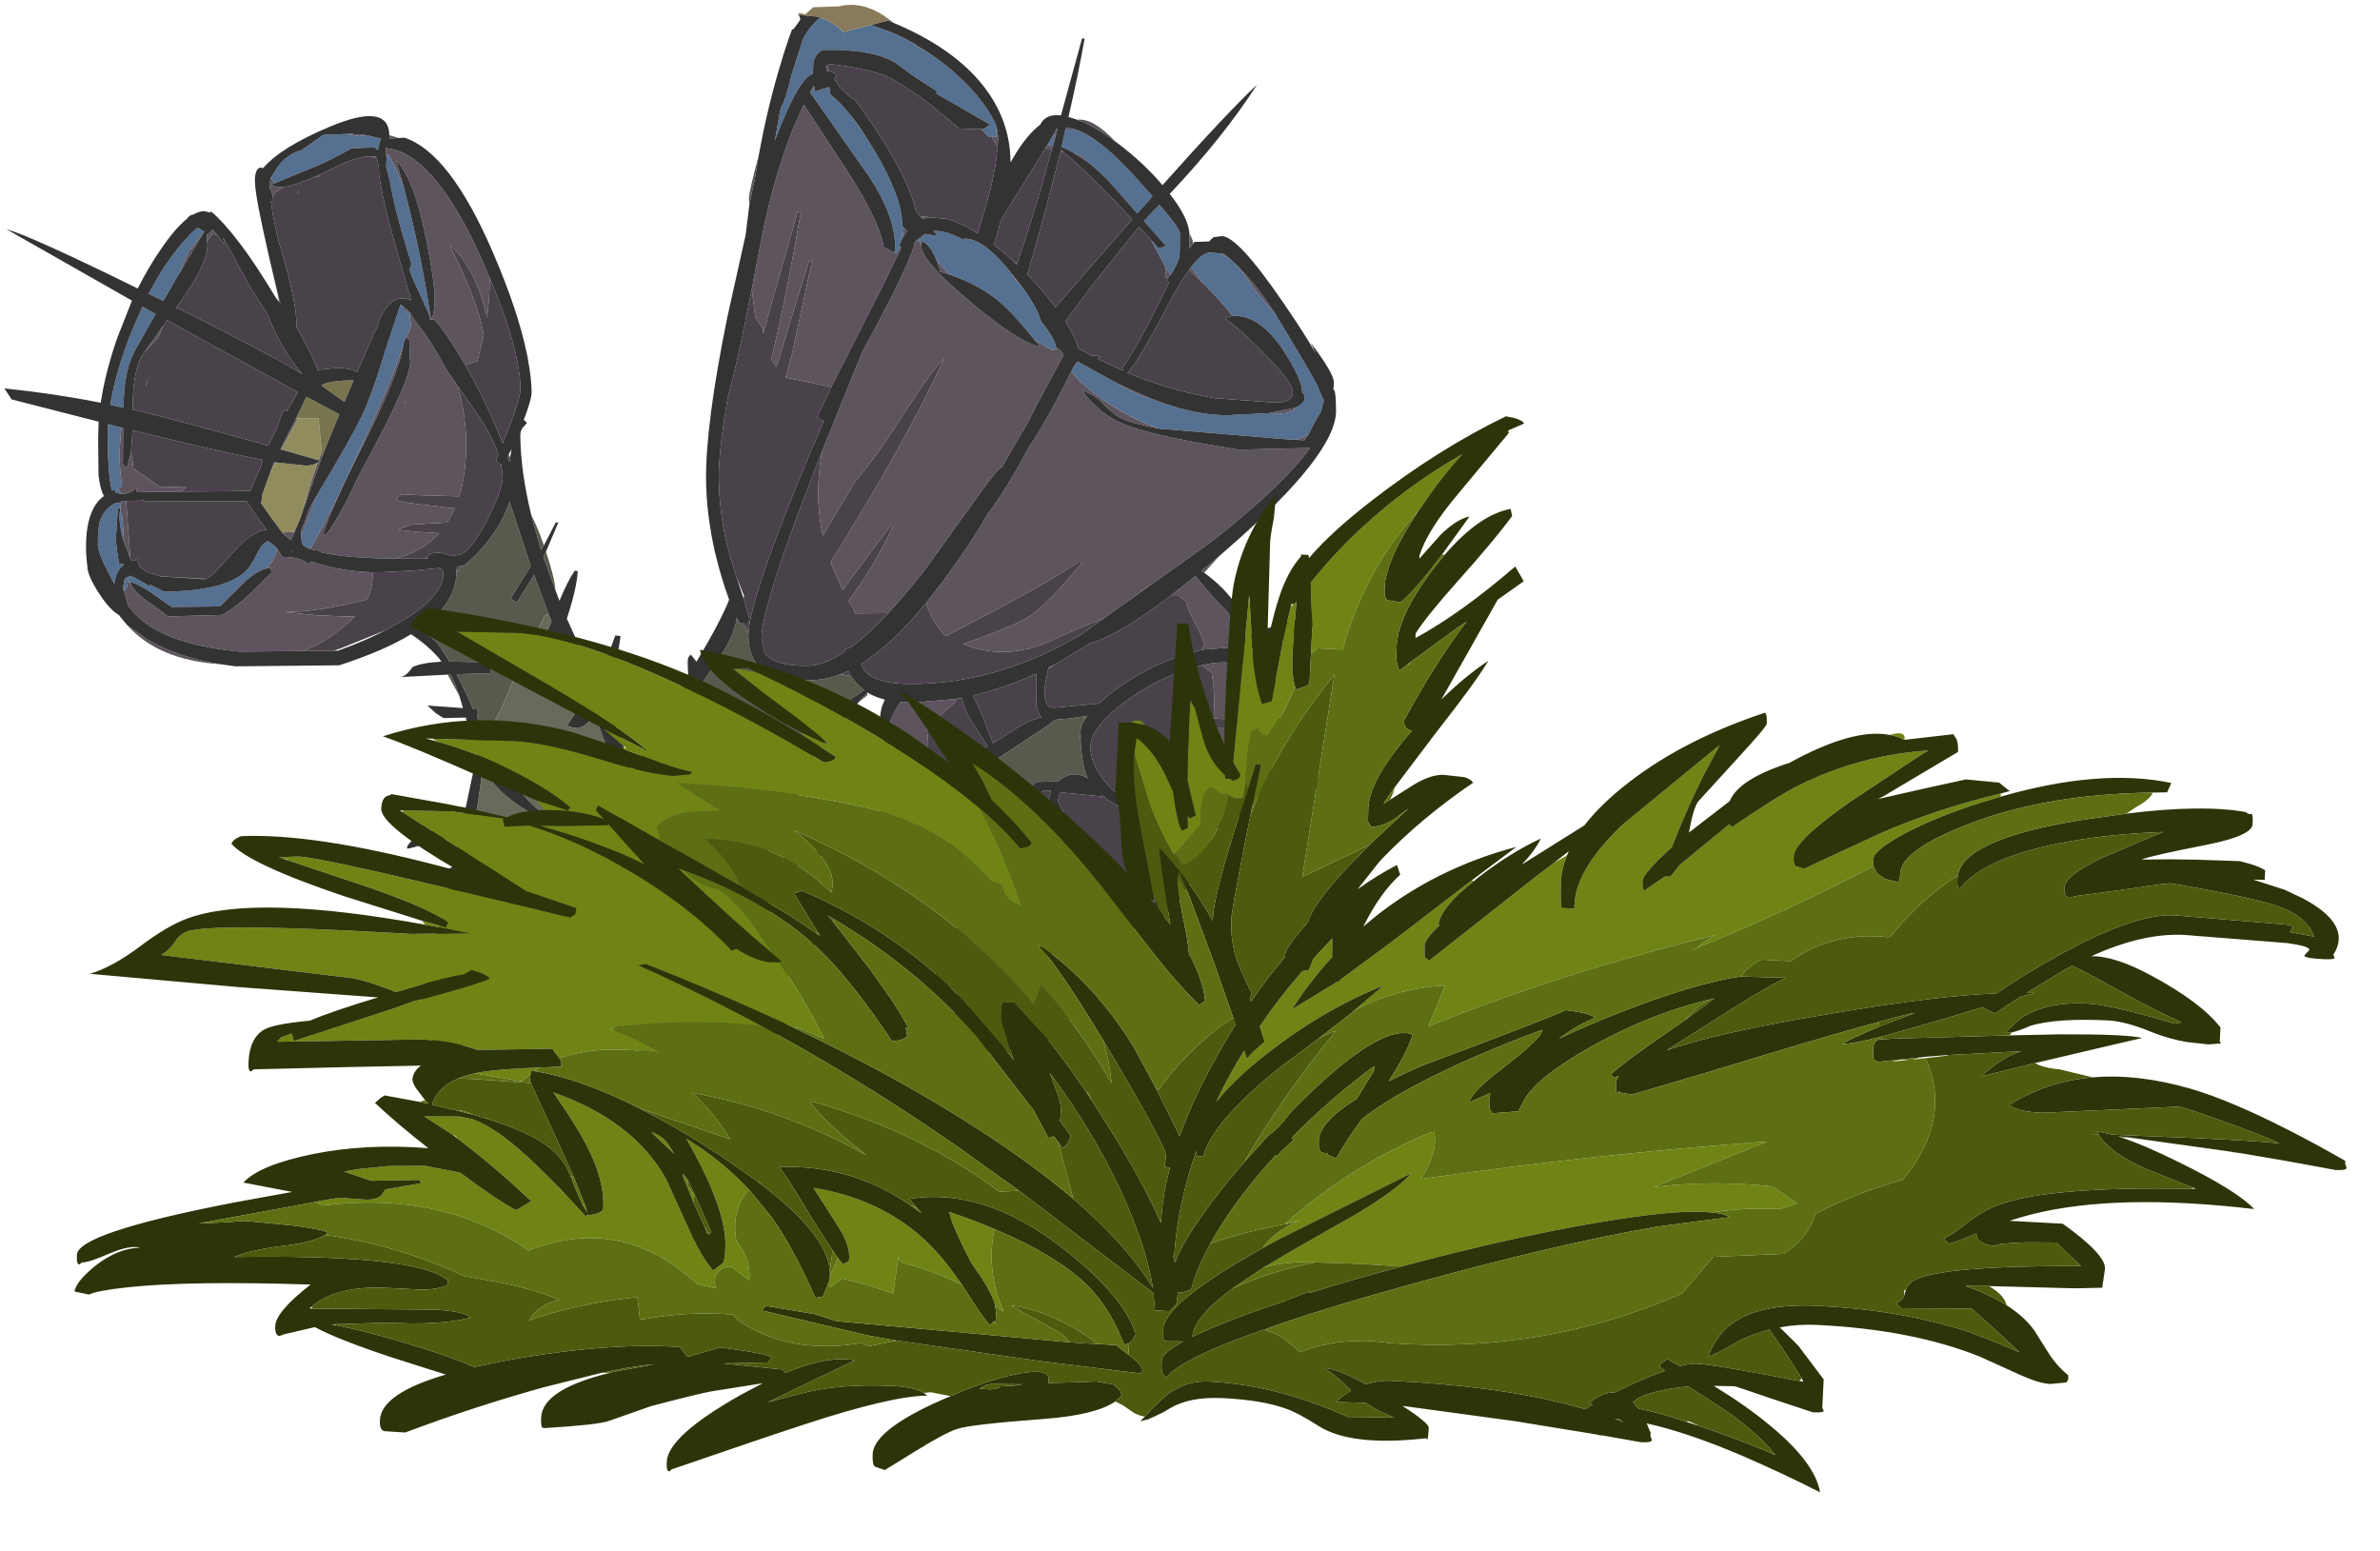 <?xml version="1.0" encoding="UTF-8" standalone="no"?>
<svg xmlns:ffdec="https://www.free-decompiler.com/flash" xmlns:xlink="http://www.w3.org/1999/xlink" ffdec:objectType="frame" height="165.0px" width="253.15px" xmlns="http://www.w3.org/2000/svg">
  <g transform="matrix(1.0, 0.0, 0.0, 1.0, 28.3, 4.8)">
    <use ffdec:characterId="302" height="161.8" transform="matrix(-0.694, 0.007, 0.007, 0.694, 115.45, -4.815)" width="207.05" xlink:href="#sprite0"/>
    <use ffdec:characterId="144" height="171.95" transform="matrix(0.786, 0.038, -0.033, 0.676, -15.5, 32.35)" width="305.95" xlink:href="#sprite1"/>
  </g>
  <defs>
    <g id="sprite0" transform="matrix(1.0, 0.0, 0.0, 1.0, 0.0, -0.05)">
      <use ffdec:characterId="301" height="161.8" transform="matrix(1.0, 0.0, 0.0, 1.0, 0.0, 0.05)" width="207.05" xlink:href="#shape0"/>
    </g>
    <g id="shape0" transform="matrix(1.0, 0.0, 0.0, 1.0, 0.0, -0.05)">
      <path d="M154.25 19.05 L157.75 19.15 161.2 21.5 Q162.05 21.65 162.9 22.2 164.5 23.25 165.25 24.7 L165.85 25.55 165.65 26.05 165.65 26.2 165.35 26.5 158.85 23.9 Q156.55 22.95 153.45 21.25 L149.9 21.15 149.6 21.45 149.45 21.6 149.0 19.85 148.85 19.85 150.75 19.35 151.3 19.25 152.2 19.4 154.25 19.05 M70.25 2.85 Q70.5 2.6 70.8 2.4 L71.1 2.5 71.05 2.5 70.25 2.85 M180.15 40.3 L178.6 36.85 177.3 35.25 176.25 33.75 177.2 33.15 Q181.35 36.8 184.8 43.25 183.7 43.75 182.55 44.35 L180.15 40.3 M185.75 45.2 L187.25 48.5 Q189.9 54.85 190.85 60.2 L188.8 60.65 188.8 60.2 Q188.65 54.75 186.9 51.75 L183.75 46.35 185.75 45.2 M189.15 63.7 L191.2 63.15 191.3 65.4 Q191.3 70.75 190.75 73.3 L190.2 73.3 190.2 73.45 Q190.1 73.45 190.15 73.65 L189.35 73.85 189.55 73.3 189.9 73.1 189.15 72.65 Q189.8 68.45 189.15 63.7 M189.35 75.05 L189.4 75.1 189.8 75.25 190.25 75.3 190.35 75.3 Q191.95 76.2 192.55 77.85 192.95 78.95 192.95 81.7 192.95 82.95 190.65 87.35 L190.5 87.65 190.4 87.15 Q190.05 85.35 189.0 84.75 L189.0 84.65 189.75 84.5 190.0 82.8 190.2 80.95 189.85 76.05 189.45 76.05 Q189.85 78.05 189.1 80.65 L188.95 81.2 189.15 77.65 Q189.15 77.1 189.45 76.45 L189.35 75.05 M165.55 82.4 Q166.05 81.8 166.95 81.3 167.8 81.7 168.5 83.1 169.45 84.95 170.1 85.65 173.15 88.9 182.85 88.9 L185.15 87.75 184.8 88.25 Q186.65 87.05 188.0 86.4 L188.2 86.5 188.45 87.15 187.9 87.85 188.1 87.4 Q187.25 87.4 184.8 89.05 L181.75 91.25 174.35 91.25 170.6 87.6 Q168.6 85.8 167.15 85.5 165.55 83.8 165.55 82.4 M188.45 86.65 L188.5 86.65 188.5 86.55 188.9 86.85 188.95 87.05 189.15 88.15 189.1 88.65 188.8 88.5 Q188.45 88.2 188.45 87.25 L188.45 87.15 188.45 86.65 M147.65 19.55 L147.65 19.8 147.45 19.8 147.65 19.55 M148.2 21.35 L148.0 21.3 148.2 21.25 148.2 21.35 M141.65 47.6 L141.65 47.35 141.65 47.05 Q142.9 37.75 145.45 27.6 146.65 24.15 147.9 22.15 L148.15 22.55 148.1 22.75 148.2 24.1 147.7 26.05 Q146.95 30.7 145.1 36.9 L144.45 39.1 144.75 39.85 Q144.75 40.35 143.4 43.3 L142.7 44.85 142.55 45.4 142.5 45.3 Q141.8 46.85 141.65 47.35 L141.75 47.5 141.65 47.6 M145.0 46.3 L145.1 46.45 145.2 46.6 145.5 46.2 146.0 45.4 146.15 45.3 146.25 45.4 148.2 51.1 149.1 53.85 Q150.95 59.6 152.3 62.3 153.95 65.6 158.6 73.2 L159.35 74.45 161.8 80.6 Q161.75 81.8 161.4 82.1 L160.45 82.6 Q158.3 79.3 152.2 66.5 147.55 56.7 145.85 51.55 L145.65 50.7 145.6 50.7 145.55 50.65 145.5 50.4 145.45 50.4 145.15 49.95 Q144.65 48.95 144.65 48.3 L144.8 47.4 144.8 47.1 144.85 46.45 145.0 46.3 M81.25 2.0 L81.5 2.0 Q83.05 3.25 84.1 5.15 L85.75 10.15 85.85 10.4 Q86.85 14.4 87.4 15.3 L87.45 15.3 87.75 16.25 88.4 19.75 88.6 20.75 87.45 17.95 Q84.85 11.8 83.05 10.75 L82.7 10.55 82.75 10.5 82.65 10.3 82.55 8.75 Q82.2 7.45 81.1 6.9 73.5 6.8 69.95 9.0 L67.1 11.15 63.6 13.45 63.8 13.75 55.55 18.6 56.6 19.3 56.9 19.3 55.8 20.5 55.35 20.5 54.6 20.5 54.6 18.95 54.85 18.25 Q56.65 14.6 60.4 11.1 62.55 9.05 65.0 7.45 L66.8 6.5 67.15 6.05 Q68.75 5.1 70.45 4.35 L73.65 3.15 73.7 3.15 77.95 4.2 Q79.35 2.65 81.25 2.0 M69.55 37.1 L69.65 36.9 69.25 36.0 69.15 35.6 68.95 34.3 69.2 34.0 69.2 33.65 Q69.2 29.55 73.4 22.3 L74.65 20.25 76.15 18.05 76.95 16.95 Q78.55 14.9 80.0 13.75 L80.05 13.05 80.4 12.65 82.35 13.25 82.5 12.35 83.1 13.4 74.9 25.35 Q70.3 31.95 70.3 37.2 L70.4 37.9 70.3 38.2 Q69.85 37.95 69.55 37.1 M45.6 53.0 L45.8 52.85 Q46.05 51.35 47.95 49.0 L48.15 48.65 Q48.55 46.8 51.05 43.35 L52.15 42.15 52.4 41.6 52.95 40.9 Q57.25 35.6 60.05 36.1 62.35 34.8 64.35 34.8 L64.4 34.8 63.7 35.6 65.7 35.25 66.5 35.85 66.85 36.2 66.3 36.75 66.15 36.3 66.0 36.45 Q65.15 36.85 64.3 38.55 L64.0 39.3 62.15 41.45 62.1 41.5 Q56.95 43.3 53.75 46.35 51.9 48.1 49.05 51.7 L46.35 53.3 45.6 53.0 M45.45 20.1 L46.0 20.45 46.8 21.8 46.0 22.0 45.45 20.1 M42.6 19.45 L44.05 19.5 44.65 22.15 Q43.8 22.5 42.9 23.0 L41.25 23.75 41.1 24.2 Q38.85 25.8 36.55 28.5 L33.15 32.45 31.75 30.9 30.8 29.85 33.05 27.25 Q38.85 20.65 42.6 19.45 M18.75 48.3 L18.4 48.3 Q14.45 48.3 10.95 53.7 8.15 58.1 8.15 60.1 7.3 61.05 8.3 61.9 8.7 62.25 9.45 62.5 L9.35 62.8 10.65 63.25 11.85 63.4 12.25 63.3 13.3 63.25 19.6 63.5 Q25.05 63.5 32.0 60.55 L32.25 60.65 35.35 59.2 36.6 58.4 42.15 55.25 42.65 55.15 43.15 55.85 43.5 56.55 Q41.35 59.4 36.55 62.35 33.5 64.25 30.15 65.45 L9.95 67.35 8.8 67.35 7.25 66.55 6.0 64.2 5.3 63.1 4.85 61.35 5.25 60.55 5.9 58.9 Q9.65 52.2 11.95 48.45 L15.4 44.15 16.9 41.9 Q18.7 39.5 20.55 38.7 L22.1 38.55 Q23.25 38.55 25.0 40.75 L23.05 43.35 21.1 45.45 Q19.45 47.3 18.75 48.3 M28.15 41.9 L27.75 41.3 27.55 40.95 Q26.9 39.9 26.75 38.95 L26.75 38.8 26.8 38.55 26.7 38.05 26.65 35.55 Q26.65 34.8 29.75 31.15 L30.55 31.95 32.15 33.6 28.9 37.35 Q29.05 37.75 30.0 37.75 L31.05 36.55 30.65 37.4 28.85 40.85 28.15 41.9" fill="#557090" fill-rule="evenodd" stroke="none"/>
      <path d="M154.25 19.05 L152.2 19.4 151.3 19.25 153.9 19.0 154.25 19.05 M165.35 26.5 L165.65 26.2 165.65 26.05 165.85 25.55 166.1 26.45 166.1 26.55 166.05 27.35 166.0 27.45 165.8 27.45 165.65 28.55 165.2 27.9 164.0 27.1 164.4 27.1 165.65 26.9 165.85 26.7 165.35 26.5 M149.65 22.8 L149.75 22.6 150.65 22.5 149.65 22.8 M158.3 25.2 L159.25 25.6 158.4 25.6 158.3 25.2 M188.6 93.95 Q183.85 99.4 174.35 100.1 181.05 98.95 185.65 96.1 L188.6 93.95 M71.6 114.9 L71.65 114.95 71.55 114.9 71.6 114.9 M62.15 135.95 L62.1 137.45 62.05 139.15 61.85 139.05 62.15 135.95 M50.15 141.4 L49.8 141.7 49.4 141.7 50.15 141.4 M23.45 87.6 L21.15 85.1 23.85 87.3 23.45 87.6 M24.65 37.15 Q24.65 36.55 25.2 35.6 L25.2 35.8 25.25 37.95 24.65 37.15 M36.35 21.45 Q39.8 17.7 42.2 18.0 39.6 18.95 36.35 21.45 M87.2 7.75 L87.25 7.95 87.2 7.75 M91.05 22.85 Q92.65 28.6 92.65 29.6 L92.6 30.55 91.7 26.5 91.05 22.85 M146.25 19.75 L147.65 19.3 147.65 19.35 147.65 19.55 147.45 19.8 146.25 19.75 M180.15 40.3 L176.25 33.9 176.05 33.9 176.25 33.75 177.3 35.25 178.6 36.85 180.15 40.3 M175.75 35.25 L174.9 34.15 174.2 34.3 174.9 33.5 175.7 34.25 175.8 34.15 175.75 35.25 M186.25 53.4 L185.85 52.65 185.9 52.7 186.25 53.4 M185.55 52.2 L183.4 50.05 182.6 48.15 185.55 52.2 M187.75 67.5 L188.35 69.8 188.9 69.45 189.0 69.2 188.9 63.75 189.15 63.7 Q189.8 68.45 189.15 72.65 L189.9 73.1 189.55 73.3 189.35 73.85 189.15 73.85 Q188.0 73.85 186.95 72.95 L187.0 73.5 184.0 73.6 180.3 73.6 179.25 72.95 183.4 72.8 187.4 69.95 187.5 68.85 187.75 67.5 M162.4 62.55 L163.15 64.0 163.35 64.4 163.4 64.45 164.85 67.25 164.7 67.3 164.35 66.65 162.1 62.55 162.4 62.55 M159.0 69.0 L158.75 69.05 159.15 69.35 Q160.55 73.1 161.35 76.3 L158.5 68.55 158.5 67.75 159.0 69.0 M165.65 69.25 L165.8 69.2 166.55 71.1 165.65 69.25 M164.7 80.0 L164.6 80.15 163.35 81.2 162.8 79.95 164.4 80.0 164.7 80.0 M176.45 87.0 L183.4 86.55 176.8 87.05 176.45 87.0 M185.5 85.85 L185.75 85.7 185.65 85.75 185.5 85.85 M188.0 83.7 L188.55 74.95 189.1 75.05 189.1 74.95 189.35 75.05 189.45 76.45 Q189.15 77.1 189.15 77.65 L188.95 81.2 188.0 83.7 M165.55 82.4 Q165.55 83.8 167.15 85.5 L166.55 85.4 Q166.4 85.7 166.4 86.15 L169.6 89.25 Q171.65 91.2 173.95 92.55 L182.35 92.7 Q182.75 92.25 185.4 90.4 187.15 89.15 187.9 87.85 L188.45 87.15 188.2 86.5 188.45 86.65 188.45 87.15 188.45 87.25 Q188.45 88.2 188.8 88.5 L189.1 88.65 189.0 88.8 188.5 90.65 188.35 91.1 188.1 91.35 Q187.2 92.7 185.45 93.9 180.85 97.2 171.35 98.2 L161.7 98.2 Q157.25 96.55 153.65 92.95 L154.7 93.0 159.5 92.75 164.4 92.2 Q159.6 92.3 151.75 90.4 150.85 88.55 150.9 86.25 155.65 86.05 159.55 84.75 L160.25 84.5 160.7 84.9 Q161.6 84.0 163.75 83.8 L164.75 83.75 165.25 82.85 165.55 82.4 M163.25 83.05 L163.15 82.95 163.25 82.85 163.25 83.05 M148.2 21.35 L148.2 21.4 148.15 22.55 147.9 22.15 Q146.65 24.15 145.45 27.6 L146.65 23.15 Q143.85 26.2 142.15 35.4 140.95 41.7 140.95 44.45 140.95 46.05 141.35 47.35 L141.65 47.05 141.65 47.35 141.65 47.6 141.0 47.65 Q139.2 49.8 137.15 53.3 L136.4 54.6 134.5 54.05 133.5 50.1 Q133.75 48.4 134.3 46.65 135.5 42.55 138.6 36.2 135.4 38.95 133.7 44.5 L132.95 47.3 Q132.5 44.3 132.5 41.3 L133.95 37.85 Q140.9 22.2 148.0 21.3 L148.2 21.35 M145.0 46.3 L145.15 46.1 145.3 46.1 145.5 46.2 145.2 46.6 145.1 46.45 145.0 46.3 M159.35 74.45 L160.5 76.4 161.35 78.8 161.5 79.0 Q161.8 79.45 161.8 80.4 L161.8 80.6 159.35 74.45 M160.45 82.6 L158.65 82.95 158.8 83.1 Q155.0 84.05 147.4 84.2 143.15 83.15 140.6 80.35 L140.8 80.35 144.25 80.1 146.8 79.8 Q146.7 79.6 145.9 79.35 L144.8 79.0 139.45 78.75 139.35 78.75 138.2 76.6 145.45 75.65 147.35 75.15 146.7 74.6 146.2 74.35 143.85 74.5 137.5 74.75 Q136.9 72.85 136.6 70.6 135.8 63.9 137.6 57.8 L139.4 55.1 140.4 53.2 Q142.3 49.85 143.8 48.1 L144.85 46.45 144.8 47.1 144.8 47.4 144.65 48.3 Q144.65 48.95 145.15 49.95 L145.45 50.4 145.1 50.4 145.1 50.7 144.95 50.7 144.8 50.9 144.8 51.8 144.9 52.6 144.8 54.05 Q144.8 57.1 152.8 71.3 156.25 78.55 158.15 80.6 L158.4 80.1 158.3 79.95 158.3 79.9 Q156.95 75.95 151.35 65.1 147.8 58.25 146.3 53.45 L145.85 51.55 Q147.55 56.7 152.2 66.5 158.3 79.3 160.45 82.6 M82.7 10.55 L82.65 10.55 82.65 10.35 82.65 10.3 82.75 10.5 82.7 10.55 M80.45 9.25 L80.65 9.4 80.5 10.1 80.2 10.15 80.45 9.25 M66.4 32.55 L66.05 32.95 64.95 32.7 66.4 32.55 M54.45 22.05 L54.35 20.45 54.6 18.95 54.6 20.5 55.35 20.5 54.45 22.05 M65.0 7.45 L67.15 6.05 66.8 6.5 65.0 7.45 M70.4 37.9 L70.6 38.1 70.85 37.9 72.05 37.2 Q72.9 32.45 78.75 23.6 L84.1 15.25 84.1 15.3 Q88.4 23.9 90.95 36.55 L92.35 43.45 91.85 47.8 90.7 49.5 90.65 50.3 89.95 47.75 85.2 31.65 84.7 31.65 Q86.75 43.1 89.45 54.25 L88.7 55.45 83.5 39.1 83.05 39.1 86.35 53.75 87.3 57.05 80.3 58.55 74.45 47.3 72.05 42.7 69.4 37.35 69.55 37.1 Q69.85 37.95 70.3 38.2 L70.4 37.9 M69.25 36.0 L68.45 34.75 68.95 34.3 69.15 35.6 69.25 36.0 M74.65 20.25 Q75.8 18.35 76.95 16.95 L76.15 18.05 74.65 20.25 M80.05 13.05 L80.05 13.0 80.2 12.6 80.4 12.65 80.05 13.05 M81.8 68.35 Q83.15 75.0 81.85 81.35 L76.8 73.05 Q73.9 69.9 69.2 62.7 64.85 56.1 63.0 54.4 68.65 66.55 80.7 85.45 L78.9 89.7 78.8 89.55 71.5 80.0 71.1 80.1 Q74.1 86.25 78.0 91.35 L77.15 92.8 77.05 93.3 71.95 93.3 Q69.1 90.35 65.9 86.25 L58.3 75.9 Q54.9 71.2 54.35 71.2 L51.35 66.1 50.4 64.6 48.65 61.25 44.65 54.0 45.1 53.35 45.6 53.0 46.35 53.3 49.05 51.7 48.2 52.7 Q51.15 52.3 58.7 45.9 66.3 39.4 66.3 37.15 L66.3 36.75 66.85 36.2 66.5 35.85 66.9 36.2 67.05 36.1 67.15 36.4 67.4 36.75 67.4 37.1 Q69.1 41.85 75.5 53.2 L79.8 63.5 81.8 68.35 M51.05 43.35 L52.4 41.6 52.15 42.15 51.05 43.35 M145.6 50.7 L145.55 50.7 145.55 50.65 145.6 50.7 M145.4 59.85 L145.65 60.5 145.55 59.7 145.4 59.85 M45.45 20.1 L45.25 19.35 45.4 19.4 46.0 20.45 45.45 20.1 M46.8 21.8 L47.1 22.25 46.15 22.45 46.0 22.0 46.8 21.8 M55.2 36.95 L55.2 37.0 55.1 37.1 55.2 36.95 M52.3 39.5 L51.65 40.1 51.65 40.0 52.3 39.5 M42.6 19.45 L43.95 19.15 44.05 19.5 42.6 19.45 M42.9 23.0 L41.1 24.2 41.25 23.75 42.9 23.0 M44.35 22.95 L44.75 22.55 44.8 22.8 44.35 22.95 M62.1 41.5 L62.15 41.45 64.0 39.3 Q63.55 40.35 63.5 41.05 L62.1 41.5 M9.45 62.5 L13.3 63.25 12.25 63.3 11.85 63.4 10.65 63.25 9.35 62.8 9.45 62.5 M32.0 60.55 L36.6 58.4 35.35 59.2 32.25 60.65 32.0 60.55 M42.15 55.25 L42.35 55.1 42.6 55.1 42.65 55.15 42.15 55.25 M43.5 56.55 L45.95 61.2 Q48.35 65.6 50.2 68.2 53.7 74.65 56.6 78.35 59.2 82.8 63.45 88.45 L66.15 91.85 Q65.45 93.8 64.4 95.45 L63.4 96.7 63.1 96.9 57.55 94.05 Q47.85 89.15 42.6 85.7 L42.1 85.85 45.65 89.85 Q48.55 92.85 50.2 93.95 52.3 95.35 59.8 97.9 L60.55 98.15 Q54.05 100.85 47.15 97.85 43.0 95.95 38.95 94.45 L38.5 94.15 34.55 91.4 32.85 90.15 32.1 89.55 32.4 89.9 22.35 82.9 Q11.3 74.4 7.05 68.65 L17.95 68.8 Q30.85 66.65 35.5 64.75 39.3 63.15 41.95 59.45 39.85 60.2 38.55 61.65 37.1 63.25 35.8 63.85 34.0 64.7 30.15 65.45 33.5 64.25 36.55 62.35 41.35 59.4 43.5 56.55 M9.95 67.35 L7.9 67.45 7.25 66.55 8.8 67.35 9.95 67.35 M11.95 48.45 L12.1 48.15 Q15.65 42.35 19.9 38.8 L20.55 38.7 Q18.7 39.5 16.9 41.9 L15.4 44.15 11.95 48.45 M25.0 40.75 L25.3 41.2 23.05 43.35 25.0 40.75 M21.7 60.85 L21.25 60.9 21.3 60.85 21.7 60.85 M28.6 42.4 L28.15 41.9 28.85 40.85 28.95 42.2 28.6 42.4 M26.75 38.8 L26.7 38.05 26.8 38.55 26.75 38.8 M23.95 99.4 L19.5 99.1 Q19.2 98.65 19.2 97.95 19.2 94.65 20.0 93.6 22.15 91.5 24.8 88.1 L28.55 91.0 27.55 91.0 26.35 91.85 Q26.05 93.2 24.85 95.45 23.9 97.2 23.5 98.75 L23.95 99.4 M61.65 106.55 L68.2 107.05 70.25 106.95 70.8 107.9 Q71.75 109.4 71.75 109.9 L71.7 110.65 70.3 113.2 69.1 114.2 66.45 115.85 Q65.7 114.0 66.25 110.95 L61.7 106.95 61.65 106.55 M67.8 118.35 L70.35 116.4 70.85 116.65 71.85 117.45 Q71.85 122.8 71.4 126.0 70.65 131.35 68.55 133.7 L64.6 133.7 62.8 132.55 Q63.6 132.4 64.55 132.55 68.95 126.9 67.8 118.35 M53.5 135.95 L53.35 137.1 53.15 137.7 Q52.5 138.0 50.8 139.0 48.45 140.2 45.9 140.4 L47.85 137.95 49.4 135.55 53.5 135.95 M44.1 140.4 L39.7 140.2 39.55 139.5 39.0 138.7 41.15 135.7 42.35 134.85 47.25 135.35 46.7 136.15 44.1 140.4 M32.0 125.45 Q30.95 128.3 30.95 131.4 L32.4 132.85 Q30.9 134.4 29.75 136.05 L27.6 133.3 24.45 128.9 23.8 127.3 26.4 127.65 27.6 126.8 32.0 125.45 M30.65 137.05 L34.0 134.45 34.95 135.4 37.7 137.2 Q35.8 139.75 34.95 139.75 33.2 139.75 30.65 137.05 M23.95 101.75 L22.45 102.95 Q21.9 106.6 22.25 109.95 L16.5 110.3 17.65 110.9 Q18.55 111.3 18.65 111.45 L22.4 111.45 22.75 113.35 19.85 113.8 Q18.25 114.3 17.6 115.0 L18.45 115.35 19.7 115.45 21.05 115.15 21.35 114.85 23.1 114.6 Q24.1 118.4 26.4 121.75 L28.1 122.3 Q28.9 123.9 30.8 124.7 27.45 125.7 23.2 125.75 L23.05 125.75 Q20.8 125.65 19.1 124.55 17.0 122.85 15.55 118.95 L16.2 118.85 15.4 118.55 15.05 117.45 13.5 108.65 Q13.5 103.05 17.8 101.75 20.35 101.0 23.95 101.75" fill="#5d545e" fill-rule="evenodd" stroke="none"/>
      <path d="M165.65 28.55 L165.55 29.0 165.5 29.15 165.9 29.2 Q165.5 33.0 164.25 37.35 162.15 44.6 162.15 48.55 L162.15 48.65 161.5 49.8 Q159.65 53.2 159.0 55.15 L155.5 54.85 Q153.8 55.05 152.95 55.55 L150.05 49.1 149.9 49.1 149.6 47.9 Q147.65 43.25 144.55 44.65 L146.95 36.0 Q148.8 29.2 149.3 25.25 L149.3 24.7 Q149.3 23.65 149.65 22.8 L150.65 22.5 Q152.7 22.5 156.2 24.2 L158.25 25.2 158.3 25.2 158.4 25.6 159.25 25.6 Q162.35 26.9 164.0 27.1 L165.2 27.9 165.65 28.55 M62.05 139.15 L61.9 143.5 61.4 144.0 61.85 139.05 62.05 139.15 M126.7 54.25 L126.85 53.15 126.9 53.1 126.7 54.25 M165.1 43.0 L164.8 44.7 164.6 44.9 165.1 43.0 M175.75 35.25 L175.7 35.85 Q175.7 38.75 180.05 44.65 L180.6 45.4 Q179.6 45.85 178.55 46.4 167.45 52.1 161.35 55.75 163.55 53.2 165.25 49.75 L166.75 46.3 169.35 42.15 173.25 34.75 173.15 35.75 174.2 34.3 174.9 34.15 175.75 35.25 M186.25 53.4 Q187.4 56.05 187.4 60.95 L186.0 61.3 Q179.45 62.95 166.65 66.7 L165.5 64.4 164.4 61.4 163.8 61.45 162.05 58.55 Q173.15 52.3 182.0 47.3 L182.6 48.15 183.4 50.05 185.55 52.2 185.85 52.65 186.25 53.4 M185.35 57.35 L185.4 57.25 184.9 56.1 185.35 57.35 M180.3 73.6 L169.5 73.6 167.95 70.05 167.55 68.85 Q174.35 67.5 187.25 64.15 L187.45 64.1 187.75 67.5 187.5 68.85 187.4 69.95 183.4 72.8 179.25 72.95 180.3 73.6 M176.45 87.0 Q175.65 86.7 174.35 85.25 L171.1 81.8 Q168.95 79.75 167.05 79.55 L168.15 78.1 170.05 75.25 170.05 75.15 185.85 75.05 185.95 74.7 186.05 74.9 188.55 74.95 188.0 83.7 187.8 84.15 187.2 84.0 187.0 83.75 186.65 84.9 185.75 85.7 185.5 85.85 183.4 86.55 176.45 87.0 M161.7 98.2 L157.0 98.2 156.0 97.9 149.0 95.15 145.85 93.4 Q140.05 89.8 140.05 86.5 140.05 86.15 140.5 85.7 L140.7 85.7 144.6 86.05 149.35 86.25 150.9 86.25 Q150.85 88.55 151.75 90.4 159.6 92.3 164.4 92.2 L159.5 92.75 154.7 93.0 153.65 92.95 Q157.25 96.55 161.7 98.2 M132.5 41.3 Q132.5 44.3 132.95 47.3 L133.7 44.5 Q135.4 38.95 138.6 36.2 135.5 42.55 134.3 46.65 133.75 48.4 133.5 50.1 L134.5 54.05 136.4 54.6 Q133.8 59.2 131.5 64.8 L130.75 66.7 Q127.95 60.0 127.95 58.45 127.95 52.35 132.5 41.3 M161.7 27.65 L161.55 28.05 161.85 28.2 161.7 27.65 M145.5 46.2 L145.3 46.1 145.15 46.1 146.0 45.4 145.5 46.2 M146.15 45.3 L146.2 45.25 146.25 45.4 146.15 45.3 M147.4 84.2 L143.45 84.25 142.35 84.2 142.6 83.95 141.85 83.5 141.35 83.3 Q139.75 83.35 138.95 83.9 L137.5 83.7 Q135.7 83.1 133.15 78.2 130.8 73.6 130.8 71.75 L131.05 69.8 131.15 69.9 131.7 69.45 131.8 69.2 131.45 68.35 Q132.25 65.85 134.15 62.8 L137.6 57.8 Q135.8 63.9 136.6 70.6 136.9 72.85 137.5 74.75 L143.85 74.5 146.2 74.35 146.7 74.6 147.35 75.15 145.45 75.65 138.2 76.6 139.35 78.75 139.45 78.75 144.8 79.0 145.9 79.35 Q146.7 79.6 146.8 79.8 L144.25 80.1 140.8 80.35 140.6 80.35 Q143.15 83.15 147.4 84.2 M56.9 19.3 L60.3 19.15 65.6 14.7 65.9 14.5 Q69.2 12.2 70.7 11.35 73.3 9.95 80.2 9.05 L80.45 9.25 80.2 10.15 Q79.55 10.3 79.05 10.75 L79.35 11.3 Q78.95 12.55 76.7 14.35 L76.2 14.7 Q74.55 16.85 72.2 20.6 68.05 27.3 67.05 31.8 L66.4 32.55 64.95 32.7 62.25 33.0 Q60.2 33.6 57.65 35.25 L56.7 32.2 Q55.4 28.15 54.85 25.0 L54.8 24.8 54.45 22.05 55.35 20.5 55.8 20.5 56.9 19.3 M92.35 43.45 Q94.7 54.95 96.15 59.75 97.7 68.2 97.7 72.35 97.7 79.5 95.5 86.35 L95.15 87.5 94.0 90.45 94.1 90.8 93.25 93.85 Q93.25 94.7 93.6 94.7 L94.35 94.65 Q93.8 95.2 93.4 96.2 93.0 89.85 81.4 63.45 L81.65 63.85 82.35 63.3 82.5 63.05 80.3 58.55 87.3 57.05 86.35 53.75 83.05 39.1 83.5 39.1 88.7 55.45 89.45 54.25 Q86.75 43.1 84.7 31.65 L85.2 31.65 89.95 47.75 90.65 50.3 90.7 49.5 91.85 47.8 92.35 43.45 M94.95 94.15 L95.15 93.85 95.2 93.9 95.2 94.05 94.95 94.15 M90.1 119.45 L89.55 118.35 88.5 116.55 Q90.75 118.7 90.75 119.4 L90.75 119.45 90.1 119.45 M77.7 102.95 L78.15 102.1 79.35 102.6 Q78.45 102.7 77.7 102.95 M81.8 68.35 Q91.4 91.9 91.4 97.05 L90.95 99.2 Q89.5 101.25 84.45 101.25 81.85 101.25 78.6 99.1 L78.5 98.7 Q78.4 98.65 78.35 98.8 L78.35 98.65 77.75 98.5 Q75.05 96.6 71.95 93.3 L77.05 93.3 77.15 92.8 78.0 91.35 Q74.1 86.25 71.1 80.1 L71.5 80.0 78.8 89.55 78.9 89.7 80.7 85.45 Q68.65 66.55 63.0 54.4 64.85 56.1 69.2 62.7 73.9 69.9 76.8 73.05 L81.85 81.35 Q83.15 75.0 81.8 68.35 M129.85 68.35 L130.05 68.65 129.75 69.55 129.65 68.9 129.85 68.35 M137.4 85.45 L138.1 85.5 138.05 86.3 138.05 86.4 137.4 85.45 M143.85 95.0 L144.05 95.15 143.55 95.35 143.85 95.0 M47.1 22.25 L54.1 33.3 54.25 33.95 Q54.65 35.55 55.2 36.95 L55.1 37.1 53.9 38.05 52.3 39.5 51.65 40.0 Q49.45 33.8 47.2 26.2 L46.15 22.45 47.1 22.25 M44.35 22.95 L44.8 22.8 47.3 32.1 50.1 41.65 Q47.8 44.0 45.85 46.7 L33.95 33.35 Q39.9 26.75 44.35 22.95 M21.25 60.9 L12.25 61.65 Q9.6 61.65 9.6 60.05 9.6 58.6 13.6 54.45 16.85 51.0 19.8 48.7 L19.6 48.5 18.75 48.3 Q19.45 47.3 21.1 45.45 L23.05 43.35 25.3 41.2 Q26.75 43.1 28.55 46.45 33.25 55.25 34.9 56.85 28.35 59.65 21.7 60.85 L21.3 60.85 21.25 60.9 M66.15 91.85 Q71.4 98.15 76.2 101.05 L75.85 101.8 Q74.35 104.2 68.15 104.2 57.05 104.2 46.3 98.95 L42.6 97.0 38.5 94.15 38.95 94.45 Q43.0 95.95 47.15 97.85 54.05 100.85 60.55 98.15 L59.8 97.9 Q52.3 95.35 50.2 93.95 48.55 92.85 45.65 89.85 L42.1 85.85 42.6 85.7 Q47.85 89.15 57.55 94.05 L63.1 96.9 63.4 96.7 64.4 95.45 Q65.45 93.8 66.15 91.85 M34.55 91.4 L32.4 89.9 32.1 89.55 32.85 90.15 34.55 91.4 M31.05 36.55 L32.9 34.5 40.15 43.35 44.35 48.9 Q42.75 51.4 42.45 53.0 L40.35 54.2 39.55 54.15 39.05 54.4 39.5 54.65 35.5 56.55 35.7 56.15 Q33.15 52.55 29.95 46.1 L28.35 43.0 28.5 43.05 28.75 42.6 28.6 42.4 28.95 42.2 28.85 40.85 30.65 37.4 31.05 36.55 M23.95 99.4 L23.5 98.75 Q23.9 97.2 24.85 95.45 26.05 93.2 26.35 91.85 L27.55 91.0 28.55 91.0 Q36.65 97.1 41.0 98.2 L45.6 100.95 46.45 101.4 47.5 102.05 48.05 104.75 Q48.4 108.05 46.65 108.05 L39.85 107.5 37.9 105.9 Q33.05 102.25 27.4 100.35 L23.95 99.4 M61.65 106.55 L61.7 106.95 66.25 110.95 Q65.7 114.0 66.45 115.85 64.75 116.75 62.15 118.15 L61.5 117.5 62.35 115.75 Q63.25 112.2 63.7 111.05 61.75 111.85 59.75 115.25 L59.5 115.75 57.9 114.45 56.9 113.85 59.5 109.75 Q60.55 108.0 60.75 106.4 L61.65 106.55 M67.8 118.35 Q68.95 126.9 64.55 132.55 63.6 132.4 62.8 132.55 L62.55 132.35 63.7 122.75 Q63.7 120.15 63.0 119.1 L64.05 119.15 Q66.1 119.15 67.8 118.35 M62.05 122.8 L62.05 123.15 62.0 122.8 62.05 122.8 M60.05 143.95 L60.15 145.1 59.4 145.65 59.45 145.5 60.05 143.95 M50.75 149.85 L50.75 149.75 50.8 149.8 50.75 149.85 M54.95 135.75 L55.0 133.25 Q55.0 130.35 54.05 127.15 L54.15 127.1 54.95 129.7 Q55.25 131.55 55.2 135.1 L54.95 135.65 54.95 135.75 M42.65 113.2 L42.65 112.15 42.75 112.4 42.65 113.2 M42.0 109.9 L41.6 109.3 41.95 109.4 42.0 109.9 M48.9 111.6 L49.1 111.7 48.85 111.65 48.9 111.6 M59.1 106.05 L57.9 108.55 56.1 113.4 51.55 110.6 Q49.85 109.75 48.6 109.5 49.2 108.9 49.4 107.45 L49.4 104.85 49.35 102.8 Q54.25 105.0 59.1 106.05 M48.65 120.95 Q50.75 123.4 52.05 126.3 L51.6 126.6 46.65 130.8 47.1 131.2 Q49.35 130.7 52.6 128.2 L52.75 128.1 Q53.65 130.7 53.65 133.2 L53.5 135.95 49.4 135.55 47.85 137.95 45.9 140.4 45.1 140.4 44.1 140.4 46.7 136.15 47.25 135.35 42.35 134.85 41.15 135.7 42.6 133.45 Q47.8 125.35 47.8 123.85 47.8 122.2 47.25 120.75 L48.4 120.8 48.65 120.95 M53.35 137.1 L53.25 137.65 53.15 137.7 53.35 137.1 M32.0 125.45 Q36.85 123.75 39.45 121.55 39.45 122.25 39.7 121.7 L45.65 121.05 45.95 121.25 46.2 122.25 Q46.2 122.95 41.55 131.1 L37.7 137.2 34.95 135.4 34.0 134.45 30.65 137.05 29.75 136.05 Q30.9 134.4 32.4 132.85 L30.95 131.4 Q30.95 128.3 32.0 125.45 M23.95 101.75 L27.35 102.75 Q32.6 104.7 36.85 108.05 41.15 111.55 41.15 114.1 41.15 117.4 37.85 120.7 35.1 123.45 30.8 124.7 28.9 123.9 28.1 122.3 L26.4 121.75 Q24.1 118.4 23.1 114.6 L21.35 114.85 21.05 115.15 19.7 115.45 18.45 115.35 17.6 115.0 Q18.25 114.3 19.85 113.8 L22.75 113.35 22.4 111.45 18.65 111.45 Q18.55 111.3 17.65 110.9 L16.5 110.3 22.25 109.95 Q21.9 106.6 22.45 102.95 L23.95 101.75" fill="#4a424b" fill-rule="evenodd" stroke="none"/>
      <path d="M162.1 62.55 L164.35 66.65 164.7 67.3 159.0 69.0 158.5 67.75 158.95 62.55 162.1 62.55 M159.15 69.35 Q159.9 69.8 160.95 69.8 L165.65 69.25 166.55 71.1 167.75 74.35 167.75 74.5 Q167.75 75.35 167.95 75.4 L166.3 77.8 164.7 80.0 164.4 80.0 162.8 79.95 161.8 77.65 161.35 76.3 Q160.55 73.1 159.15 69.35" fill="#908c5e" fill-rule="evenodd" stroke="none"/>
      <path d="M162.4 62.55 L162.1 62.55 158.95 62.55 158.5 67.75 158.5 68.55 157.35 65.75 155.75 62.0 160.75 59.25 162.4 62.55 M154.95 60.1 L153.5 56.8 Q156.8 56.8 158.15 57.35 L158.45 57.55 154.95 60.1" fill="#78754e" fill-rule="evenodd" stroke="none"/>
      <path d="M140.75 99.65 L140.55 100.05 140.45 100.05 140.75 99.65 M139.55 102.05 L139.25 102.6 137.8 105.3 Q138.45 103.35 139.05 102.15 L139.15 102.05 139.55 102.05 M125.4 157.6 Q122.85 156.65 120.75 155.2 122.6 155.75 124.2 156.85 L125.4 157.6 M76.55 106.85 L75.25 105.85 75.3 105.5 76.55 106.85 M122.9 89.3 Q123.0 87.35 124.3 83.35 L124.7 84.15 122.9 89.3 M124.6 82.4 L124.7 82.1 Q125.55 79.6 126.5 77.7 L125.05 83.1 124.6 82.4 M94.35 94.65 L94.7 94.65 94.95 94.15 95.2 94.05 Q95.6 96.55 97.8 99.75 L100.7 103.95 100.65 105.7 Q100.65 108.05 101.15 109.25 L101.8 109.25 Q100.95 111.95 99.15 115.4 95.55 122.2 91.85 122.7 L91.0 121.85 90.5 120.4 90.75 119.45 90.75 119.4 Q90.75 118.7 88.5 116.55 84.45 110.5 75.75 105.1 L77.0 103.9 77.7 102.95 Q78.45 102.7 79.35 102.6 81.65 103.45 83.85 103.45 89.95 103.45 92.15 100.9 93.4 99.4 93.4 96.6 L93.4 96.2 Q93.8 95.2 94.35 94.65 M112.75 151.7 L112.95 153.65 112.75 153.55 112.75 151.7 M137.4 85.45 L138.05 86.4 Q138.1 90.65 142.55 94.1 L143.85 95.0 143.55 95.35 Q142.05 95.95 140.75 97.65 L139.25 100.05 134.0 100.2 133.1 100.35 133.05 100.3 133.0 101.25 Q133.0 102.6 133.25 101.9 L138.2 102.0 Q137.35 103.6 136.45 105.65 L135.7 107.35 Q135.45 107.35 135.2 107.15 135.0 107.15 135.0 107.95 L135.05 108.75 133.9 111.2 Q132.35 109.95 129.65 103.35 L129.3 102.5 127.3 98.7 Q127.85 98.05 127.85 97.4 127.85 96.55 127.5 96.45 L127.15 96.5 126.5 97.1 124.6 93.2 124.25 93.05 124.0 92.9 126.15 86.9 128.85 91.1 129.55 90.65 129.7 90.35 126.65 85.55 129.8 75.65 Q130.3 77.2 131.25 78.85 133.45 82.65 136.95 85.4 L137.4 85.45 M136.1 156.7 L132.25 156.8 Q128.6 156.8 119.35 152.8 116.45 151.55 115.3 151.85 114.75 152.0 114.45 152.5 L114.45 150.0 119.9 151.15 Q117.15 149.25 114.5 148.4 L114.5 137.65 114.5 136.9 117.4 136.15 120.25 135.2 121.05 138.7 Q124.45 150.45 136.1 156.7 M119.95 133.85 L115.4 134.5 114.45 134.7 Q114.2 127.35 113.05 122.15 L112.75 120.95 114.4 116.05 Q115.95 118.6 117.3 123.7 L118.65 128.4 119.95 133.85 M62.05 122.8 L62.0 122.8 62.05 123.15 60.9 129.75 Q59.75 135.85 59.75 137.65 59.75 140.25 60.05 143.95 L59.45 145.5 59.4 145.65 Q57.25 150.4 52.35 150.4 L50.85 150.2 50.8 149.8 50.75 149.75 52.4 146.45 54.35 146.45 Q56.4 146.35 56.75 145.45 56.5 145.15 55.4 144.95 L54.35 144.75 53.05 144.8 Q54.6 140.55 54.95 135.75 L54.95 135.65 55.2 135.1 Q55.25 131.55 54.95 129.7 L54.15 127.1 Q56.45 125.3 57.3 124.95 55.9 123.95 53.45 125.35 51.95 121.45 49.5 119.4 L46.15 119.35 Q43.9 117.45 41.6 118.95 42.5 117.05 42.65 113.2 L42.75 112.4 42.65 112.15 42.65 111.7 Q42.65 110.9 42.0 109.9 L41.95 109.4 44.05 109.7 46.5 109.9 48.9 111.6 48.85 111.65 49.1 111.7 56.4 116.4 58.45 117.85 Q58.05 118.85 58.05 119.5 58.05 120.9 58.45 120.15 L60.0 119.2 Q61.85 121.05 62.05 122.8 M48.4 120.8 L48.5 120.8 48.65 120.95 48.4 120.8 M96.1 114.1 L96.0 113.9 95.85 113.45 Q95.45 113.0 93.15 111.65 90.65 110.15 89.9 110.15 90.95 111.45 92.65 112.8 94.5 114.3 95.15 114.3 L96.1 114.1" fill="#595a4e" fill-rule="evenodd" stroke="none"/>
      <path d="M46.45 101.4 L47.45 101.9 47.5 102.05 46.45 101.4" fill="#717171" fill-rule="evenodd" stroke="none"/>
      <path d="M61.9 143.5 L61.8 149.3 61.4 149.45 61.15 148.35 61.4 144.0 61.9 143.5 M45.35 157.9 L44.8 158.1 Q44.5 158.85 44.5 157.45 L44.55 157.4 44.8 157.75 45.0 157.7 45.35 157.9 M101.8 109.25 L102.1 109.2 102.4 106.4 103.85 108.55 105.95 112.4 Q104.75 114.6 104.75 115.45 104.75 116.85 105.05 116.15 L106.4 116.15 107.15 115.05 Q109.1 119.65 110.4 125.0 L110.45 125.3 Q111.55 129.95 112.1 135.15 108.3 135.95 107.7 136.65 108.1 137.3 110.9 137.3 L112.3 137.25 Q112.65 141.65 112.65 146.45 L112.65 147.9 Q109.4 147.25 108.1 149.3 L108.5 149.7 112.65 149.6 112.7 151.2 112.75 151.7 112.75 153.55 112.95 153.65 113.05 154.4 112.65 154.65 Q112.2 156.35 110.6 157.6 107.95 159.65 102.65 159.65 98.35 159.65 95.2 158.75 L96.3 157.9 99.45 155.15 Q98.1 154.45 95.0 157.05 L93.7 158.25 Q91.5 157.35 90.05 155.95 L88.8 154.45 88.85 154.15 90.1 150.6 Q92.15 152.15 93.6 152.15 94.45 152.15 94.55 151.8 L94.5 151.4 94.3 151.0 90.65 148.9 91.75 144.5 Q92.7 139.9 92.7 134.5 L92.7 133.2 92.95 133.2 93.9 132.95 93.85 132.35 Q93.45 132.0 92.7 131.7 L92.75 131.05 92.55 130.1 92.1 126.35 Q93.3 126.95 94.35 126.95 L95.45 126.7 95.6 126.1 91.25 122.65 91.0 121.85 91.85 122.7 Q95.55 122.2 99.15 115.4 100.95 111.95 101.8 109.25 M90.5 120.4 L90.1 119.45 90.75 119.45 90.5 120.4 M133.9 111.2 L131.65 115.55 Q128.5 121.05 124.85 123.7 L125.65 124.1 Q131.2 121.3 133.75 117.3 L134.35 116.3 Q134.9 121.2 136.1 126.95 L135.95 127.1 136.15 127.1 137.05 131.2 Q134.0 131.05 128.85 131.05 L128.05 131.35 Q127.5 131.7 127.5 132.6 127.5 133.95 127.85 133.2 L137.35 132.55 137.7 134.05 140.45 144.55 Q137.6 143.9 135.85 145.65 L136.1 146.35 Q137.45 146.35 141.35 147.75 L142.95 153.65 Q142.5 154.2 142.3 155.15 141.05 156.4 136.1 156.7 124.45 150.45 121.05 138.7 L120.25 135.2 Q122.4 134.35 123.3 133.35 L119.95 133.85 118.65 128.4 117.3 123.7 Q115.95 118.6 114.4 116.05 L115.4 113.05 117.1 108.35 Q118.5 110.45 119.9 110.45 L121.1 110.2 121.25 109.9 118.25 105.55 Q119.55 102.5 120.9 100.2 L122.4 97.0 Q123.7 99.9 124.85 99.9 125.9 99.9 126.85 99.1 L127.3 98.7 129.3 102.5 129.65 103.35 Q132.35 109.95 133.9 111.2 M126.5 97.1 L125.4 97.95 Q124.8 97.0 123.55 94.05 L124.0 92.9 124.25 93.05 124.6 93.2 126.5 97.1 M60.15 145.1 L60.25 146.4 60.2 146.4 59.95 150.05 59.95 150.1 Q57.8 151.15 56.75 152.7 L57.75 153.4 60.55 152.35 60.95 153.45 61.1 154.8 59.85 156.7 Q58.6 158.25 57.75 158.65 L53.9 158.75 Q53.0 158.75 49.7 157.75 L46.5 156.65 50.75 149.85 50.8 149.8 50.85 150.2 52.35 150.4 Q57.25 150.4 59.4 145.65 L60.15 145.1" fill="#696a5b" fill-rule="evenodd" stroke="none"/>
      <path d="M70.8 2.4 L71.75 1.7 Q75.2 -0.55 78.5 0.25 L82.5 0.35 83.75 1.45 83.8 1.4 84.7 1.2 84.8 1.5 81.85 1.8 81.25 2.0 Q79.35 2.65 77.95 4.2 L73.7 3.15 73.65 3.15 71.05 2.5 71.1 2.5 70.8 2.4" fill="#887a5a" fill-rule="evenodd" stroke="none"/>
      <path d="M165.85 25.55 L165.25 24.7 Q164.5 23.25 162.9 22.2 162.05 21.65 161.2 21.5 L157.75 19.15 154.25 19.05 153.9 19.0 151.3 19.25 150.75 19.35 148.85 19.85 149.0 19.85 149.45 21.6 149.6 21.45 149.9 21.15 153.45 21.25 Q156.55 22.95 158.85 23.9 L165.35 26.5 165.85 26.7 165.65 26.9 164.4 27.1 164.0 27.1 Q162.35 26.9 159.25 25.6 L158.3 25.2 158.25 25.2 156.2 24.2 Q152.7 22.5 150.65 22.5 L149.75 22.6 149.65 22.8 Q149.3 23.65 149.3 24.7 L149.3 25.25 Q148.8 29.2 146.95 36.0 L144.55 44.65 Q147.65 43.25 149.6 47.9 L149.9 49.1 150.05 49.1 152.95 55.55 Q153.8 55.05 155.5 54.85 L159.0 55.15 Q159.65 53.2 161.5 49.8 L162.15 48.65 162.15 48.55 Q162.15 44.6 164.25 37.35 165.5 33.0 165.9 29.2 L165.5 29.15 165.55 29.0 165.65 28.55 165.8 27.45 166.0 27.45 166.05 27.35 166.1 26.55 166.1 26.45 165.85 25.55 M164.8 44.7 L165.35 43.95 Q171.05 34.2 175.2 30.6 L175.1 30.9 176.15 30.65 Q176.9 30.65 177.8 31.15 178.4 31.2 178.8 31.8 180.65 33.25 182.9 36.5 184.8 39.2 186.45 42.4 202.6 34.25 206.5 33.1 L187.35 44.25 189.65 49.9 Q191.55 55.2 192.3 59.85 199.5 58.35 207.05 57.5 L205.95 59.2 192.65 62.75 192.75 65.35 192.75 70.9 Q192.55 73.05 191.95 74.15 193.9 75.5 194.5 78.8 195.0 81.55 194.6 84.95 194.6 86.35 192.7 89.3 191.2 91.6 189.85 92.4 L188.6 93.95 185.65 96.1 Q181.05 98.95 174.35 100.1 L172.05 100.45 156.15 100.45 Q149.3 98.3 145.1 95.8 142.5 97.55 140.75 99.65 L140.45 100.05 140.55 100.05 Q143.6 100.2 144.95 100.85 145.9 102.25 146.8 102.35 L139.55 102.05 139.15 102.05 139.05 102.15 Q138.45 103.35 137.8 105.3 L137.25 107.2 142.7 106.75 141.4 107.95 140.25 108.7 136.85 108.65 136.55 109.75 135.2 114.4 137.8 126.05 141.05 125.8 Q144.65 126.2 146.0 128.25 L146.05 128.65 Q145.45 128.65 142.5 127.7 140.6 127.1 138.05 127.05 L139.1 131.5 139.4 131.65 139.95 132.1 139.3 132.25 139.5 133.15 142.5 145.25 142.9 145.45 Q146.85 147.4 147.35 149.0 L147.5 149.15 146.6 149.3 143.3 148.45 144.55 153.5 144.5 153.8 144.55 154.85 Q144.55 156.9 143.25 157.65 140.7 159.1 132.3 159.1 128.3 159.1 125.4 157.6 L124.2 156.85 Q122.6 155.75 120.75 155.2 L116.5 154.6 Q116.25 154.6 115.95 155.3 115.7 156.0 114.5 156.3 L114.5 156.45 Q114.5 158.0 111.1 159.8 107.3 161.85 102.65 161.85 96.95 161.85 93.05 160.05 L91.6 160.5 92.3 159.65 89.6 157.8 Q86.5 155.1 86.5 152.85 86.5 152.0 86.95 151.75 L87.3 151.7 88.1 148.9 87.6 148.45 Q85.2 146.05 83.05 143.15 L83.5 143.15 88.55 147.35 88.95 145.85 Q91.0 138.5 91.0 134.3 L91.0 133.05 87.4 132.2 Q83.2 131.05 81.35 129.6 L81.95 129.5 87.55 130.45 90.85 131.1 Q90.45 127.6 89.25 124.4 L88.75 123.95 Q86.15 121.65 84.7 119.4 L84.7 119.3 Q85.8 119.4 87.15 120.0 L87.0 119.75 Q84.2 115.1 76.55 106.85 L75.3 105.5 75.25 105.45 Q74.1 106.15 72.6 106.55 L72.9 107.25 Q73.4 108.45 73.4 110.45 73.4 112.15 71.6 114.9 L71.55 114.9 71.65 114.95 Q72.6 115.65 73.05 117.7 73.4 119.15 73.4 123.15 73.4 127.75 73.05 128.9 72.3 131.25 68.55 135.65 L63.6 135.45 62.35 134.25 62.15 135.95 61.85 139.05 61.4 144.0 61.15 148.35 61.4 149.45 61.8 149.3 Q63.6 148.65 65.35 148.65 64.75 149.7 62.45 151.2 L61.9 151.55 Q62.45 154.0 62.45 156.25 L62.25 157.0 62.05 157.95 61.6 157.95 60.9 158.8 Q59.3 160.65 58.3 160.65 53.0 160.65 48.55 159.25 46.4 158.55 45.35 157.9 L45.0 157.7 44.8 157.75 44.55 157.4 44.55 157.35 44.45 157.25 44.5 156.9 Q44.5 156.15 45.95 153.85 L49.1 148.75 50.3 146.45 48.65 146.45 47.4 145.75 Q46.25 145.0 46.1 144.45 L46.5 144.25 48.35 144.7 51.05 144.8 52.7 140.2 50.65 141.2 50.15 141.4 49.4 141.7 Q47.1 142.5 45.55 142.5 L43.0 142.2 39.05 141.6 38.55 141.0 Q38.25 140.55 38.25 139.65 L38.25 139.6 Q36.15 142.05 35.0 142.05 30.75 142.05 26.5 135.55 23.35 130.8 22.35 126.95 16.5 125.1 14.0 119.25 9.65 120.0 5.9 121.15 L0.9 122.25 Q0.05 122.25 0.0 122.05 L0.15 121.85 Q2.45 120.25 7.05 118.95 10.85 117.85 13.55 118.15 12.1 114.2 12.1 108.6 12.1 101.55 16.85 99.7 L17.25 99.55 10.95 97.55 Q3.95 95.2 0.55 92.7 L1.1 92.55 11.9 95.6 Q16.05 96.85 17.95 97.9 17.6 96.6 17.6 95.5 17.6 93.6 19.75 91.05 21.25 89.25 23.45 87.6 L23.85 87.3 21.15 85.1 19.7 83.85 Q3.0 69.6 3.0 62.95 3.0 60.4 3.2 59.95 L3.45 59.45 3.4 59.45 Q3.3 59.9 3.3 58.55 3.3 57.25 6.75 52.55 L6.0 54.2 Q7.65 51.2 10.85 46.45 17.8 36.05 20.25 36.05 L21.5 36.2 22.0 36.65 22.15 36.85 24.45 36.9 24.65 37.15 25.25 37.95 25.2 35.8 25.2 35.6 Q25.3 33.2 28.15 29.5 19.9 20.95 14.6 12.9 19.0 16.9 29.25 28.15 32.1 24.7 36.0 21.7 L36.35 21.45 Q39.6 18.95 42.2 18.0 L43.55 17.55 Q42.0 11.15 40.95 5.55 L41.35 5.55 44.7 17.3 Q47.05 17.0 47.9 18.7 50.0 20.25 52.1 23.75 L52.5 24.45 52.5 24.3 Q52.5 17.4 57.25 11.8 61.75 6.5 70.25 2.85 L71.05 2.5 73.65 3.15 70.45 4.35 Q68.75 5.1 67.15 6.05 L65.0 7.45 Q62.55 9.05 60.4 11.1 56.65 14.6 54.85 18.25 L54.6 18.95 54.35 20.45 54.45 22.05 54.8 24.8 54.85 25.0 Q55.4 28.15 56.7 32.2 L57.65 35.25 Q60.2 33.6 62.25 33.0 L64.95 32.7 66.05 32.95 66.4 32.55 67.05 31.8 Q68.05 27.3 72.2 20.6 74.55 16.85 76.2 14.7 L76.7 14.35 Q78.95 12.55 79.35 11.3 L79.05 10.75 Q79.55 10.3 80.2 10.15 L80.5 10.1 80.65 9.4 80.45 9.25 80.2 9.05 Q73.3 9.95 70.7 11.35 69.2 12.2 65.9 14.5 L65.6 14.7 60.3 19.15 56.9 19.3 56.6 19.3 55.55 18.6 63.8 13.75 63.6 13.45 67.1 11.15 69.95 9.0 Q73.5 6.8 81.1 6.9 82.2 7.45 82.55 8.75 L82.65 10.3 82.65 10.35 82.65 10.55 82.7 10.55 83.05 10.75 Q84.85 11.8 87.45 17.95 L88.6 20.75 88.4 19.75 87.75 16.25 87.45 15.3 87.4 15.3 Q86.85 14.4 85.85 10.4 L85.75 10.15 84.1 5.15 Q83.05 3.25 81.5 2.0 L81.25 2.0 81.85 1.8 84.8 1.5 84.75 1.55 Q84.55 1.7 84.5 2.25 L85.6 3.75 85.75 3.65 86.3 5.1 87.15 7.6 87.2 7.75 87.25 7.95 Q89.55 15.05 91.05 22.85 L91.7 26.5 92.6 30.55 93.2 35.1 96.15 47.75 Q99.65 64.1 99.65 72.65 99.65 77.85 98.4 83.7 97.5 87.65 96.3 91.0 97.6 94.25 101.4 100.45 L102.25 99.35 102.55 99.65 Q102.75 99.85 102.75 100.7 L102.7 102.55 104.9 106.0 107.4 109.95 Q110.15 105.5 113.05 103.75 112.5 106.1 110.45 109.75 L108.85 112.45 111.4 117.4 113.1 112.1 115.75 105.9 115.5 105.3 Q113.55 100.75 113.0 96.4 L113.8 96.3 Q115.0 99.75 116.95 103.3 L119.2 98.2 121.2 93.65 Q119.65 89.1 119.45 86.4 L119.9 86.3 Q120.95 87.75 122.3 90.9 L122.9 89.3 124.7 84.15 124.3 83.35 122.35 78.9 122.75 78.9 124.6 82.4 125.05 83.1 126.5 77.7 Q128.05 71.05 128.05 65.55 128.05 64.7 127.6 64.25 L127.0 63.6 127.4 63.2 127.5 63.15 Q126.25 59.95 126.25 58.95 126.25 56.8 126.7 54.25 L126.9 53.1 Q128.15 46.55 131.95 37.45 138.4 22.05 145.35 19.7 L146.25 19.75 147.45 19.8 147.65 19.8 147.65 19.55 147.65 19.35 147.65 19.3 Q147.7 14.2 156.75 17.9 164.25 20.95 167.05 24.15 167.85 23.85 168.15 24.8 168.4 25.5 168.3 26.55 168.3 28.5 166.2 38.1 L165.1 43.0 164.6 44.9 164.8 44.7 M176.25 33.75 L176.05 33.9 176.25 33.9 180.15 40.3 182.55 44.35 Q183.7 43.75 184.8 43.25 181.35 36.8 177.2 33.15 L176.25 33.75 M174.2 34.3 L173.15 35.75 173.25 34.75 169.35 42.15 166.75 46.3 165.25 49.75 Q163.55 53.2 161.35 55.75 167.45 52.1 178.55 46.4 179.6 45.85 180.6 45.4 L180.05 44.65 Q175.7 38.75 175.7 35.85 L175.75 35.25 175.8 34.15 175.7 34.25 174.9 33.5 174.2 34.3 M185.75 45.2 L183.75 46.35 186.9 51.75 Q188.65 54.75 188.8 60.2 L188.8 60.65 190.85 60.2 Q189.9 54.85 187.25 48.5 L185.75 45.2 M182.6 48.15 L182.0 47.3 Q173.15 52.3 162.05 58.55 L163.8 61.45 164.4 61.4 165.5 64.4 166.65 66.7 Q179.45 62.95 186.0 61.3 L187.4 60.95 Q187.4 56.05 186.25 53.4 L185.9 52.7 185.85 52.65 185.55 52.2 182.6 48.15 M187.75 67.5 L187.45 64.1 187.25 64.15 Q174.35 67.5 167.55 68.85 L167.95 70.05 169.5 73.6 180.3 73.6 184.0 73.6 187.0 73.5 186.95 72.95 Q188.0 73.85 189.15 73.85 L189.35 73.85 190.15 73.65 Q190.1 73.45 190.2 73.45 L190.2 73.3 190.75 73.3 Q191.3 70.75 191.3 65.4 L191.2 63.15 189.15 63.7 188.9 63.75 189.0 69.2 188.9 69.45 188.35 69.8 187.75 67.5 M185.35 57.35 L184.9 56.1 185.4 57.25 185.35 57.35 M164.7 67.3 L164.85 67.25 163.4 64.45 163.35 64.4 163.15 64.0 162.4 62.55 160.75 59.25 155.75 62.0 157.35 65.75 158.5 68.55 161.35 76.3 161.8 77.65 162.8 79.95 163.35 81.2 164.6 80.15 164.7 80.0 166.3 77.8 167.95 75.4 Q167.75 75.35 167.75 74.5 L167.75 74.35 166.55 71.1 165.8 69.2 165.65 69.25 160.95 69.8 Q159.9 69.8 159.15 69.35 L158.75 69.05 159.0 69.0 164.7 67.3 M188.55 74.95 L186.05 74.9 185.95 74.7 185.85 75.05 170.05 75.15 170.05 75.25 168.15 78.1 167.05 79.55 Q168.95 79.75 171.1 81.8 L174.35 85.25 Q175.65 86.7 176.45 87.0 L176.8 87.05 183.4 86.55 185.5 85.85 185.65 85.75 185.75 85.7 186.65 84.9 187.0 83.75 187.2 84.0 187.8 84.15 188.0 83.7 188.95 81.2 189.1 80.65 Q189.85 78.05 189.45 76.05 L189.85 76.05 190.2 80.95 190.0 82.8 189.75 84.5 189.0 84.65 189.0 84.75 Q190.05 85.35 190.4 87.15 L190.5 87.65 190.65 87.35 Q192.95 82.95 192.95 81.7 192.95 78.95 192.55 77.85 191.95 76.2 190.35 75.3 L190.25 75.3 189.8 75.25 189.4 75.1 189.35 75.05 189.1 74.95 189.1 75.05 188.55 74.95 M188.2 86.5 L188.0 86.4 Q186.65 87.05 184.8 88.25 L185.15 87.75 182.85 88.9 Q173.15 88.9 170.1 85.65 169.45 84.95 168.5 83.1 167.8 81.7 166.95 81.3 166.05 81.8 165.55 82.4 L165.25 82.85 164.75 83.75 163.75 83.8 Q161.6 84.0 160.7 84.9 L160.25 84.5 159.55 84.75 Q155.65 86.05 150.9 86.25 L149.35 86.25 144.6 86.05 140.7 85.7 140.5 85.7 Q140.05 86.15 140.05 86.5 140.05 89.8 145.85 93.4 L149.0 95.15 Q152.25 96.8 156.3 98.2 L157.0 98.2 161.7 98.2 171.35 98.2 Q180.85 97.2 185.45 93.9 187.2 92.7 188.1 91.35 L188.35 91.1 188.5 90.65 189.0 88.8 189.1 88.65 189.15 88.15 188.95 87.05 188.9 86.85 188.5 86.55 188.5 86.65 188.45 86.65 188.2 86.5 M167.15 85.5 Q168.6 85.8 170.6 87.6 L174.35 91.25 181.75 91.25 184.8 89.05 Q187.25 87.4 188.1 87.4 L187.9 87.85 Q187.15 89.15 185.4 90.4 182.75 92.25 182.35 92.7 L173.95 92.55 Q171.65 91.2 169.6 89.25 L166.4 86.15 Q166.4 85.7 166.55 85.4 L167.15 85.5 M163.25 83.05 L163.25 82.85 163.15 82.95 163.25 83.05 M148.15 22.55 L148.2 21.4 148.2 21.35 148.2 21.25 148.0 21.3 Q140.9 22.2 133.95 37.85 L132.5 41.3 Q127.95 52.35 127.95 58.45 127.95 60.0 130.75 66.7 L131.5 64.8 Q133.8 59.2 136.4 54.6 L137.15 53.3 Q139.2 49.8 141.0 47.65 L141.65 47.6 141.75 47.5 141.65 47.35 Q141.8 46.85 142.5 45.3 L142.55 45.4 142.7 44.85 143.4 43.3 Q144.75 40.35 144.75 39.85 L144.45 39.1 145.1 36.9 Q146.95 30.7 147.7 26.05 L148.2 24.1 148.1 22.75 148.15 22.55 M141.65 47.05 L141.35 47.35 Q140.95 46.05 140.95 44.45 140.95 41.7 142.15 35.4 143.85 26.2 146.65 23.15 L145.45 27.6 Q142.9 37.75 141.65 47.05 M161.7 27.65 L161.85 28.2 161.55 28.05 161.7 27.65 M145.15 46.1 L145.0 46.3 144.85 46.45 143.8 48.1 Q142.3 49.85 140.4 53.2 L139.4 55.1 137.6 57.8 134.15 62.8 Q132.25 65.85 131.45 68.35 L131.8 69.2 131.7 69.45 131.15 69.9 131.05 69.8 130.8 71.75 Q130.8 73.6 133.15 78.2 135.7 83.1 137.5 83.7 L138.95 83.9 Q139.75 83.35 141.35 83.3 L141.85 83.5 142.6 83.95 142.35 84.2 143.45 84.25 147.4 84.2 Q155.0 84.05 158.8 83.1 L158.65 82.95 160.45 82.6 161.4 82.1 Q161.75 81.8 161.8 80.6 L161.8 80.4 Q161.8 79.45 161.5 79.0 L161.35 78.8 160.5 76.4 159.35 74.45 158.6 73.2 Q153.95 65.6 152.3 62.3 150.95 59.6 149.1 53.85 L148.2 51.1 146.25 45.4 146.2 45.25 146.15 45.3 146.0 45.4 145.15 46.1 M92.35 43.45 L90.95 36.55 Q88.4 23.9 84.1 15.3 L84.1 15.25 78.75 23.6 Q72.9 32.45 72.05 37.2 L70.85 37.9 70.6 38.1 70.4 37.9 70.3 37.2 Q70.3 31.95 74.9 25.35 L83.1 13.4 82.5 12.35 82.35 13.25 80.4 12.65 80.2 12.6 80.05 13.0 80.05 13.05 80.0 13.75 Q78.55 14.9 76.95 16.95 75.8 18.35 74.65 20.25 L73.4 22.3 Q69.2 29.55 69.2 33.65 L69.2 34.0 68.95 34.3 68.45 34.75 69.25 36.0 69.65 36.9 69.55 37.1 69.4 37.35 72.05 42.7 74.45 47.3 80.3 58.55 82.5 63.05 82.35 63.3 81.65 63.85 81.4 63.45 Q93.0 89.85 93.4 96.2 L93.4 96.6 Q93.4 99.4 92.15 100.9 89.95 103.45 83.85 103.45 81.65 103.45 79.35 102.6 L78.15 102.1 77.7 102.95 77.0 103.9 75.75 105.1 Q84.45 110.5 88.5 116.55 L89.55 118.35 90.1 119.45 90.5 120.4 91.0 121.85 91.25 122.65 95.6 126.1 95.45 126.7 94.35 126.95 Q93.3 126.95 92.1 126.35 L92.55 130.1 92.65 131.65 92.7 131.7 Q93.45 132.0 93.85 132.35 L93.9 132.95 92.95 133.2 92.7 133.2 92.7 134.5 Q92.7 139.9 91.75 144.5 L90.65 148.9 94.3 151.0 94.5 151.4 94.55 151.8 Q94.45 152.15 93.6 152.15 92.15 152.15 90.1 150.6 L88.85 154.15 88.75 154.35 88.8 154.45 90.05 155.95 Q91.5 157.35 93.7 158.25 L95.0 157.05 Q98.1 154.45 99.45 155.15 L96.3 157.9 95.2 158.75 Q98.35 159.65 102.65 159.65 107.95 159.65 110.6 157.6 112.2 156.35 112.65 154.65 L113.05 154.4 112.95 153.65 112.75 151.7 112.7 151.2 112.65 149.6 108.5 149.7 108.1 149.3 Q109.4 147.25 112.65 147.9 L112.65 146.45 Q112.65 141.65 112.3 137.25 L110.9 137.3 Q108.1 137.3 107.7 136.65 108.3 135.95 112.1 135.15 111.55 129.95 110.45 125.3 L110.4 125.0 Q109.1 119.65 107.15 115.05 L106.4 116.15 105.05 116.15 Q104.75 116.85 104.75 115.45 104.75 114.6 105.95 112.4 L103.85 108.55 102.4 106.4 102.1 109.2 101.8 109.25 101.15 109.25 Q100.65 108.05 100.65 105.7 L100.7 103.95 97.8 99.75 Q95.6 96.55 95.2 94.05 L95.2 93.9 95.15 93.75 95.15 93.85 94.95 94.15 94.7 94.65 94.35 94.65 93.6 94.7 Q93.25 94.7 93.25 93.85 L94.1 90.8 95.15 87.5 95.5 86.35 Q97.7 79.5 97.7 72.35 97.7 68.2 96.15 59.75 94.7 54.95 92.35 43.45 M71.95 93.3 Q75.05 96.6 77.75 98.5 L78.35 98.65 78.35 98.8 Q78.4 98.65 78.5 98.7 L78.6 99.1 Q81.85 101.25 84.45 101.25 89.5 101.25 90.95 99.2 L91.4 97.05 Q91.4 91.9 81.8 68.35 L79.8 63.5 75.5 53.2 Q69.1 41.85 67.4 37.1 L67.4 36.75 67.15 36.4 67.05 36.1 66.9 36.2 66.5 35.85 65.7 35.25 63.7 35.6 64.4 34.8 64.35 34.8 Q62.35 34.8 60.05 36.1 57.25 35.6 52.95 40.9 L52.4 41.6 51.05 43.35 Q48.55 46.8 48.15 48.65 L47.95 49.0 Q46.05 51.35 45.8 52.85 L45.6 53.0 45.1 53.35 44.65 54.0 48.65 61.25 50.4 64.6 51.35 66.1 54.35 71.2 Q54.9 71.2 58.3 75.9 L65.9 86.25 Q69.1 90.35 71.95 93.3 M154.95 60.1 L158.45 57.55 158.15 57.35 Q156.8 56.8 153.5 56.8 L154.95 60.1 M145.55 50.65 L145.55 50.7 145.6 50.7 145.65 50.7 145.85 51.55 146.3 53.45 Q147.8 58.25 151.35 65.1 156.95 75.95 158.3 79.9 L158.3 79.95 158.4 80.1 158.15 80.6 Q156.25 78.55 152.8 71.3 144.8 57.1 144.8 54.05 L144.9 52.6 144.8 51.8 144.8 50.9 144.95 50.7 145.1 50.7 145.1 50.4 145.45 50.4 145.5 50.4 145.55 50.65 M145.4 59.85 L145.55 59.7 145.65 60.5 145.4 59.85 M129.65 68.9 L129.75 69.55 130.05 68.65 129.85 68.35 129.4 67.6 129.65 68.9 M138.05 86.4 L138.05 86.3 138.1 85.5 137.4 85.45 136.95 85.4 Q133.45 82.65 131.25 78.85 130.3 77.2 129.8 75.65 L126.65 85.55 129.7 90.35 129.55 90.65 128.85 91.1 126.15 86.9 124.0 92.9 123.55 94.05 Q124.8 97.0 125.4 97.95 L126.5 97.1 127.15 96.5 127.5 96.45 Q127.85 96.55 127.85 97.4 127.85 98.05 127.3 98.7 L126.85 99.1 Q125.9 99.9 124.85 99.9 123.7 99.9 122.4 97.0 L120.9 100.2 Q119.55 102.5 118.25 105.55 L121.25 109.9 121.1 110.2 119.9 110.45 Q118.5 110.45 117.1 108.35 L115.4 113.05 114.4 116.05 112.75 120.95 113.05 122.15 Q114.2 127.35 114.45 134.7 L115.4 134.5 119.95 133.85 123.3 133.35 Q122.4 134.35 120.25 135.2 L117.4 136.15 114.5 136.9 114.5 137.65 114.5 148.4 Q117.15 149.25 119.9 151.15 L114.45 150.0 114.45 152.5 Q114.75 152.0 115.3 151.85 116.45 151.55 119.35 152.8 128.6 156.8 132.25 156.8 L136.1 156.7 Q141.05 156.4 142.3 155.15 142.5 154.2 142.95 153.65 L141.35 147.75 Q137.45 146.35 136.1 146.35 L135.85 145.65 Q137.6 143.9 140.45 144.55 L137.7 134.05 137.35 132.55 127.85 133.2 Q127.5 133.95 127.5 132.6 127.5 131.7 128.05 131.35 L128.85 131.05 Q134.0 131.05 137.05 131.2 L136.15 127.1 135.95 127.1 136.1 126.95 Q134.9 121.2 134.35 116.3 L133.75 117.3 Q131.2 121.3 125.65 124.1 L124.85 123.7 Q128.5 121.05 131.65 115.55 L133.9 111.2 135.05 108.75 135.0 107.95 Q135.0 107.15 135.2 107.15 135.45 107.35 135.7 107.35 L136.45 105.65 Q137.35 103.6 138.2 102.0 L133.25 101.9 Q133.0 102.6 133.0 101.25 L133.05 100.3 133.1 100.35 134.0 100.2 139.25 100.05 140.75 97.65 Q142.05 95.95 143.55 95.35 L144.05 95.15 143.85 95.0 142.55 94.1 Q138.1 90.65 138.05 86.4 M46.0 20.45 L45.4 19.4 45.25 19.35 45.45 20.1 46.0 22.0 46.15 22.45 47.2 26.2 Q49.45 33.8 51.65 40.0 L51.65 40.1 52.3 39.5 53.9 38.05 55.1 37.1 55.2 37.0 55.2 36.95 Q54.65 35.55 54.25 33.95 L54.1 33.3 47.1 22.25 46.8 21.8 46.0 20.45 M44.05 19.5 L43.95 19.15 42.6 19.45 Q38.85 20.65 33.05 27.25 L30.8 29.85 31.75 30.9 33.15 32.45 36.55 28.5 Q38.85 25.8 41.1 24.2 L42.9 23.0 Q43.8 22.5 44.65 22.15 L44.05 19.5 M44.8 22.8 L44.75 22.55 44.35 22.95 Q39.9 26.75 33.95 33.35 L45.85 46.7 Q47.8 44.0 50.1 41.65 L47.3 32.1 44.8 22.8 M66.3 36.75 L66.3 37.15 Q66.3 39.4 58.7 45.9 51.15 52.3 48.2 52.7 L49.05 51.7 Q51.9 48.1 53.75 46.35 56.95 43.3 62.1 41.5 L63.5 41.05 Q63.55 40.35 64.0 39.3 L64.3 38.55 Q65.15 36.85 66.0 36.45 L66.15 36.3 66.3 36.75 M18.75 48.3 L19.6 48.5 19.8 48.7 Q16.85 51.0 13.6 54.45 9.6 58.6 9.6 60.05 9.6 61.65 12.25 61.65 L21.25 60.9 21.7 60.85 Q28.35 59.65 34.9 56.85 33.25 55.25 28.55 46.45 26.75 43.1 25.3 41.2 L25.0 40.75 Q23.25 38.55 22.1 38.55 L20.55 38.7 19.9 38.8 Q15.65 42.35 12.1 48.15 L11.95 48.45 Q9.65 52.2 5.9 58.9 L5.25 60.55 4.85 61.35 5.3 63.1 6.0 64.2 7.25 66.55 7.9 67.45 9.95 67.35 30.15 65.45 Q34.0 64.7 35.8 63.85 37.1 63.25 38.55 61.65 39.85 60.2 41.95 59.45 39.3 63.15 35.5 64.75 30.85 66.65 17.95 68.8 L7.05 68.65 Q11.3 74.4 22.35 82.9 L32.4 89.9 34.55 91.4 38.5 94.15 42.6 97.0 46.3 98.95 Q57.05 104.2 68.15 104.2 74.35 104.2 75.85 101.8 L76.2 101.05 Q71.4 98.15 66.15 91.85 L63.45 88.45 Q59.2 82.8 56.6 78.35 53.7 74.65 50.2 68.2 48.35 65.6 45.95 61.2 L43.5 56.55 43.15 55.85 42.65 55.15 42.6 55.1 42.35 55.1 42.15 55.25 36.6 58.4 32.0 60.55 Q25.05 63.5 19.6 63.5 L13.3 63.25 9.45 62.5 Q8.7 62.25 8.3 61.9 7.3 61.05 8.15 60.1 8.15 58.1 10.95 53.7 14.45 48.3 18.4 48.3 L18.75 48.3 M28.6 42.4 L28.75 42.6 28.5 43.05 28.35 43.0 29.95 46.1 Q33.15 52.55 35.7 56.15 L35.5 56.55 39.5 54.65 39.05 54.4 39.55 54.15 40.35 54.2 42.45 53.0 Q42.75 51.4 44.35 48.9 L40.15 43.35 32.9 34.5 31.05 36.55 30.0 37.75 Q29.05 37.75 28.9 37.35 L32.15 33.6 30.55 31.95 29.75 31.15 Q26.65 34.8 26.65 35.55 L26.7 38.05 26.75 38.8 26.75 38.95 Q26.9 39.9 27.55 40.95 L27.75 41.3 28.15 41.9 28.6 42.4 M28.55 91.0 L24.8 88.1 Q22.15 91.5 20.0 93.6 19.2 94.65 19.2 97.95 19.2 98.65 19.5 99.1 L23.95 99.4 27.4 100.35 Q33.05 102.25 37.9 105.9 L39.85 107.5 46.65 108.05 Q48.4 108.05 48.05 104.75 L47.5 102.05 47.45 101.9 46.45 101.4 45.6 100.95 41.0 98.2 Q36.65 97.1 28.55 91.0 M66.45 115.85 L69.1 114.2 70.3 113.2 71.7 110.65 71.75 109.9 Q71.75 109.4 70.8 107.9 L70.25 106.95 68.2 107.05 61.65 106.55 60.75 106.4 Q60.55 108.0 59.5 109.75 L56.9 113.85 57.9 114.45 59.5 115.75 59.75 115.25 Q61.75 111.85 63.7 111.05 63.25 112.2 62.35 115.75 L61.5 117.5 62.15 118.15 Q64.75 116.75 66.45 115.85 M62.8 132.55 L64.6 133.7 68.55 133.7 Q70.65 131.35 71.4 126.0 71.85 122.8 71.85 117.45 L70.85 116.65 70.35 116.4 67.8 118.35 Q66.1 119.15 64.05 119.15 L63.0 119.1 Q63.7 120.15 63.7 122.75 L62.55 132.35 62.8 132.55 M62.05 123.15 L62.05 122.8 Q61.85 121.05 60.0 119.2 L58.45 120.15 Q58.05 120.9 58.05 119.5 58.05 118.85 58.45 117.85 L56.4 116.4 49.1 111.7 48.9 111.6 46.5 109.9 44.05 109.7 41.95 109.4 41.6 109.3 42.0 109.9 Q42.65 110.9 42.65 111.7 L42.65 112.15 42.65 113.2 Q42.5 117.05 41.6 118.95 43.9 117.45 46.15 119.35 L49.5 119.4 Q51.95 121.45 53.45 125.35 55.9 123.95 57.3 124.95 56.45 125.3 54.15 127.1 L54.05 127.15 Q55.0 130.35 55.0 133.25 L54.95 135.75 Q54.6 140.55 53.05 144.8 L54.35 144.75 55.4 144.95 Q56.5 145.15 56.75 145.45 56.4 146.35 54.35 146.45 L52.4 146.45 50.75 149.75 50.75 149.85 46.5 156.65 49.7 157.75 Q53.0 158.75 53.9 158.75 L57.75 158.65 Q58.6 158.25 59.85 156.7 L61.1 154.8 60.95 153.45 60.55 152.35 57.75 153.4 56.75 152.7 Q57.8 151.15 59.95 150.1 L59.95 150.05 60.2 146.4 60.25 146.4 60.15 145.1 60.05 143.95 Q59.75 140.25 59.75 137.65 59.75 135.85 60.9 129.75 L62.05 123.15 M59.1 106.05 Q54.25 105.0 49.35 102.8 L49.4 104.85 49.4 107.45 Q49.2 108.9 48.6 109.5 49.85 109.75 51.55 110.6 L56.1 113.4 57.9 108.55 59.1 106.05 M48.65 120.95 L48.5 120.8 48.4 120.8 47.25 120.75 Q47.8 122.2 47.8 123.85 47.8 125.35 42.6 133.45 L41.15 135.7 39.0 138.7 39.55 139.5 39.7 140.2 44.1 140.4 45.1 140.4 45.9 140.4 Q48.45 140.2 50.8 139.0 52.5 138.0 53.15 137.7 L53.25 137.65 53.35 137.1 53.5 135.95 53.65 133.2 Q53.65 130.7 52.75 128.1 L52.6 128.2 Q49.35 130.7 47.1 131.2 L46.65 130.8 51.6 126.6 52.05 126.3 Q50.75 123.4 48.65 120.95 M37.7 137.2 L41.55 131.1 Q46.2 122.95 46.2 122.25 L45.95 121.25 45.65 121.05 39.7 121.7 Q39.45 122.25 39.45 121.55 36.85 123.75 32.0 125.45 L27.6 126.8 26.4 127.65 23.8 127.3 23.3 127.2 24.45 128.9 27.6 133.3 29.75 136.05 30.65 137.05 Q33.2 139.75 34.95 139.75 35.8 139.75 37.7 137.2 M30.8 124.7 Q35.1 123.45 37.85 120.7 41.15 117.4 41.15 114.1 41.15 111.55 36.85 108.05 32.6 104.7 27.35 102.75 L23.95 101.75 Q20.35 101.0 17.8 101.75 13.5 103.05 13.5 108.65 L15.05 117.45 15.4 118.55 16.2 118.85 15.55 118.95 Q17.0 122.85 19.1 124.55 20.65 125.75 22.55 125.75 L23.05 125.75 23.2 125.75 Q27.45 125.7 30.8 124.7 M96.1 114.1 L95.15 114.3 Q94.5 114.3 92.65 112.8 90.95 111.45 89.9 110.15 90.65 110.15 93.15 111.65 95.45 113.0 95.85 113.45 L96.0 113.9 96.1 114.1" fill="#333333" fill-rule="evenodd" stroke="none"/>
    </g>
    <g id="sprite1" transform="matrix(1.0, 0.0, 0.0, 1.0, 0.0, 0.0)">
      <use ffdec:characterId="143" height="171.95" transform="matrix(1.0, 0.0, 0.0, 1.0, 0.0, 0.0)" width="305.95" xlink:href="#shape1"/>
    </g>
    <g id="shape1" transform="matrix(1.0, 0.0, 0.0, 1.0, 0.0, 0.0)">
      <path d="M243.45 47.75 L243.4 47.75 Q242.45 47.25 241.4 47.1 243.6 46.2 243.45 47.75 M186.25 73.2 Q182.1 77.4 181.75 80.1 L181.85 80.45 Q180.0 82.65 180.0 83.75 L180.1 85.55 180.75 86.0 194.75 71.85 196.95 69.7 198.65 68.45 Q198.0 70.55 198.0 72.6 198.0 75.25 198.25 76.75 L200.0 76.75 Q199.6 70.95 205.95 63.2 L218.5 50.0 218.25 50.75 Q215.4 57.15 212.75 66.35 209.0 70.75 209.0 71.85 209.0 73.4 209.4 73.35 L209.75 73.0 212.05 71.0 212.75 71.0 213.9 69.15 216.1 66.8 220.35 62.35 220.75 62.75 Q226.65 57.55 229.5 55.7 237.6 50.45 246.75 49.25 L245.75 50.0 236.4 58.0 Q229.25 64.45 229.25 66.85 229.25 68.35 229.7 68.45 L230.75 68.75 240.75 62.65 Q248.1 58.4 256.8 55.45 L256.8 55.95 253.9 57.15 Q248.05 59.7 243.95 62.55 240.0 65.35 240.0 66.75 L240.1 67.85 240.05 67.85 Q228.75 75.55 216.7 82.05 218.25 80.4 219.3 79.8 198.95 86.75 181.05 96.35 L183.05 89.85 182.55 89.85 Q176.1 90.8 171.05 94.35 L170.45 94.95 174.75 90.25 Q166.25 94.8 158.8 102.5 154.95 106.45 152.9 109.85 L153.45 108.3 Q154.75 104.85 156.35 101.55 L156.75 102.8 157.55 101.7 159.05 100.0 158.3 97.6 Q160.7 93.0 163.7 88.6 L164.5 88.5 164.75 87.75 165.1 86.55 167.5 83.25 167.6 86.2 Q164.75 90.15 162.5 94.75 L168.5 90.0 168.75 90.0 168.85 89.7 175.5 83.4 185.95 73.1 186.25 73.2 M44.95 88.0 L44.5 87.4 47.75 88.25 48.0 87.5 Q46.0 85.65 37.35 82.65 L25.75 78.85 26.1 78.85 25.35 78.7 24.75 78.5 27.5 78.25 Q30.8 78.4 46.6 81.85 L59.65 84.7 63.4 85.55 64.5 85.75 65.15 85.2 65.25 84.25 58.35 81.95 41.15 70.5 41.2 70.25 47.75 70.0 54.9 70.75 54.75 70.85 55.0 72.0 58.4 71.65 Q64.35 73.45 70.75 77.15 80.35 82.8 86.5 89.75 L87.1 89.4 Q89.9 91.25 91.75 91.25 L93.0 91.2 Q97.0 97.45 99.55 102.85 L96.05 101.35 95.35 101.35 Q85.8 96.75 75.0 92.5 L74.0 92.75 Q82.5 96.6 90.95 101.3 79.45 100.7 70.55 102.85 76.2 105.1 77.55 106.35 L77.05 106.35 Q69.05 105.45 63.95 107.95 L63.55 107.4 Q63.0 106.75 63.0 106.5 L52.8 107.25 Q48.4 105.7 43.65 106.15 L25.75 107.5 26.25 106.75 Q26.85 106.45 27.65 106.1 L28.0 107.25 41.1 101.45 43.8 100.15 Q51.35 97.45 54.0 96.0 53.85 95.55 52.65 95.1 L51.5 94.75 50.45 95.55 Q48.65 95.8 41.45 98.8 38.05 97.4 35.55 96.95 L9.5 94.75 Q10.65 93.9 11.35 92.45 11.95 91.25 13.05 90.8 16.3 89.5 35.25 89.5 L43.15 89.55 51.0 89.0 44.95 88.0 M46.5 68.8 L47.65 68.95 48.5 69.15 46.5 68.8 M60.35 69.1 L59.2 67.65 63.5 69.0 63.75 68.5 Q61.4 66.25 56.5 63.6 51.1 60.7 45.7 59.25 L44.85 58.9 44.85 58.75 55.75 58.5 Q59.95 58.5 67.25 60.65 74.5 62.75 77.5 62.75 L79.7 62.4 80.0 62.0 Q77.95 61.7 72.9 59.8 L70.2 58.8 70.95 58.8 67.65 55.85 73.75 59.0 Q70.9 56.15 60.8 49.9 L47.7 42.0 47.55 41.75 55.25 41.5 Q62.7 41.5 76.1 47.7 86.05 52.3 97.75 59.5 99.25 59.25 99.25 58.5 L94.9 55.6 94.35 54.9 98.25 56.75 Q96.75 55.0 92.05 51.35 L89.15 49.1 84.95 45.5 85.3 45.45 88.25 45.95 Q99.9 51.6 109.2 57.95 114.95 61.85 119.0 65.5 123.15 73.4 125.4 80.85 L125.45 80.95 125.55 81.35 125.4 80.85 125.0 80.45 Q122.7 79.5 122.55 77.35 L121.05 76.85 Q114.1 68.3 102.7 66.05 90.4 63.85 78.05 63.85 L84.05 67.85 80.6 68.2 Q77.1 68.65 75.55 70.85 L76.2 73.05 67.5 68.0 67.25 68.75 68.4 70.1 Q65.45 68.9 61.25 69.05 L60.35 69.1 M138.95 50.9 L139.0 50.8 Q139.25 50.55 140.0 50.55 140.3 50.55 140.85 51.2 L138.95 50.9 M160.15 132.4 Q161.15 130.3 163.8 128.5 L164.55 128.0 165.15 127.7 163.05 128.35 Q171.6 118.65 182.1 112.95 L182.55 112.85 Q183.2 116.0 181.05 120.35 L188.95 118.65 Q208.05 114.6 227.55 111.85 L212.55 119.85 Q220.4 118.3 228.55 118.85 L232.05 121.35 229.65 122.35 Q224.9 122.35 220.55 123.4 216.65 123.1 208.05 125.15 196.95 127.75 182.35 133.0 L178.95 134.25 Q173.2 134.05 167.35 134.25 L165.05 134.35 Q162.3 134.65 160.4 135.45 L162.5 133.85 163.1 133.35 172.9 126.1 Q178.0 122.1 179.75 119.5 L161.95 131.1 160.15 132.4 M112.25 128.3 L113.25 128.75 113.9 129.55 112.25 128.3 M162.75 38.75 L162.75 34.5 162.25 27.6 Q166.2 21.15 171.85 15.15 176.6 10.15 181.9 6.25 180.25 8.5 178.3 11.85 L176.35 15.45 Q169.6 24.85 167.1 37.35 L167.05 37.85 163.55 37.85 162.75 38.75 M139.55 55.85 L139.75 53.25 Q142.35 55.25 144.3 59.75 L145.05 61.45 Q145.75 66.15 146.5 67.5 L147.25 67.0 147.15 65.1 147.5 65.5 148.25 65.0 146.9 59.55 Q146.75 54.3 146.75 47.1 L147.45 48.2 148.85 53.25 Q149.95 56.65 151.95 58.45 L152.0 59.0 152.65 59.0 153.0 59.25 Q154.0 59.0 154.0 58.25 L152.95 56.35 153.45 44.4 154.0 30.7 154.15 31.2 154.85 39.0 Q155.45 44.35 156.5 47.0 L157.75 46.5 159.1 35.25 159.7 31.65 160.0 31.05 160.25 31.0 160.45 30.65 160.25 38.5 Q160.25 42.3 160.8 43.95 159.8 47.85 157.7 51.4 L157.55 51.85 Q156.3 51.95 156.05 50.8 L156.05 50.85 155.15 51.55 Q154.75 54.7 154.75 59.25 L154.75 59.85 154.55 61.85 Q153.45 62.3 152.6 61.55 L152.35 61.3 Q151.9 61.85 150.95 60.95 L150.05 60.35 Q148.6 61.8 149.0 65.85 L149.05 66.35 145.75 71.15 145.55 71.35 Q143.5 67.7 142.05 63.9 L139.55 55.85 M216.7 82.05 L216.45 82.25 216.05 82.35 216.7 82.05 M79.45 77.5 L80.2 78.2 Q81.85 79.8 84.55 80.35 87.25 82.65 89.3 85.7 L92.3 90.15 Q86.55 85.05 78.75 77.25 L79.45 77.5 M35.9 80.9 L35.95 80.9 34.8 80.6 35.9 80.9 M60.8 71.55 L62.4 71.5 69.0 71.0 68.9 70.7 74.15 76.85 Q68.05 73.8 59.8 71.6 L60.45 71.55 60.8 71.65 60.8 71.55 M61.35 109.55 L60.65 110.15 60.35 110.1 60.25 109.95 60.15 110.65 59.05 111.85 52.65 110.95 53.5 110.7 Q56.15 110.05 61.35 109.55 M70.55 131.75 L70.85 131.35 Q70.95 127.3 68.65 122.35 67.05 118.9 63.35 113.35 74.35 117.15 79.15 126.1 L82.4 133.45 Q84.25 137.8 86.1 140.1 L87.4 138.85 Q87.6 138.35 87.6 136.45 87.6 130.4 81.6 119.6 86.55 122.75 90.4 127.1 88.1 130.4 89.05 135.35 91.15 137.95 91.05 141.35 L88.85 139.6 Q88.55 139.35 88.05 139.35 85.9 140.05 86.55 142.85 L84.05 142.35 Q73.4 131.95 61.05 138.35 49.05 129.6 33.0 132.85 L31.95 132.35 32.55 132.15 35.15 131.5 38.6 131.6 Q40.2 131.6 40.85 130.75 L41.3 129.85 46.1 128.6 45.85 128.1 39.4 128.6 38.9 128.45 35.6 127.35 37.6 126.85 41.6 126.15 46.5 125.85 50.45 126.5 51.3 126.65 Q56.95 131.05 59.1 132.1 L61.1 130.6 Q57.85 127.35 54.05 124.05 L50.85 121.4 50.4 120.9 50.1 120.8 46.1 118.1 50.7 117.85 52.55 118.15 Q56.1 119.3 61.75 125.1 L64.8 128.3 65.05 128.85 65.6 129.2 68.6 132.6 68.8 132.2 68.85 132.35 Q69.85 132.2 70.4 131.85 L70.55 131.85 70.55 131.75 M101.7 141.35 L101.85 140.7 101.9 139.8 Q102.6 138.45 102.8 137.1 L103.6 138.1 104.35 137.6 Q104.65 135.35 102.55 132.0 L99.1 126.35 Q109.6 127.75 116.3 135.65 117.85 137.5 119.8 140.45 116.25 138.65 111.9 137.5 111.0 137.25 111.05 136.35 L110.55 142.35 Q107.8 141.3 103.55 140.35 L102.05 141.85 101.7 141.35 M76.85 118.85 Q78.2 119.25 79.1 120.45 L80.1 122.1 76.85 118.85 M68.45 131.0 L68.75 131.95 68.0 130.7 68.45 131.0 M124.4 143.4 Q123.95 141.75 122.45 139.3 L120.85 136.85 119.95 135.0 Q117.95 130.9 117.6 129.1 120.95 130.2 123.8 131.45 122.95 138.0 125.45 143.9 L125.55 144.35 124.4 143.4 M83.05 129.65 L81.35 125.35 81.35 125.1 82.1 126.1 82.05 126.85 83.05 128.35 83.05 129.65" fill="#6f8414" fill-rule="evenodd" stroke="none"/>
      <path d="M243.45 47.75 L250.0 46.5 250.4 47.15 Q250.75 47.75 250.75 49.25 L246.2 52.75 241.0 56.75 240.25 57.25 246.75 55.15 252.0 53.5 256.5 53.75 257.15 54.3 258.0 55.0 256.8 55.45 Q248.1 58.4 240.75 62.65 L230.75 68.75 229.7 68.45 Q229.25 68.35 229.25 66.85 229.25 64.45 236.4 58.0 L245.75 50.0 246.75 49.25 Q237.6 50.45 229.5 55.7 226.65 57.55 220.75 62.75 L220.35 62.35 216.1 66.8 213.9 69.15 212.75 71.0 212.05 71.0 209.75 73.0 209.4 73.35 Q209.0 73.4 209.0 71.85 209.0 70.75 212.75 66.35 215.4 57.15 218.25 50.75 L218.5 50.0 205.95 63.2 Q199.6 70.95 200.0 76.75 L198.25 76.75 Q198.0 75.25 198.0 72.6 198.0 70.55 198.65 68.45 L198.85 67.8 196.95 69.7 194.75 71.85 180.75 86.0 180.1 85.55 180.0 83.75 Q180.0 82.65 181.85 80.45 L181.75 80.1 Q182.1 77.4 186.25 73.2 L186.9 72.5 Q191.0 68.45 195.0 66.0 194.35 67.85 192.6 70.25 L193.7 69.35 200.8 63.6 Q202.6 60.6 205.55 57.5 212.9 49.8 224.0 44.75 L224.4 44.55 Q224.75 44.7 224.75 46.25 224.75 46.75 221.05 51.9 L216.0 59.0 Q215.4 60.0 214.95 63.95 L220.25 58.7 Q221.35 55.15 228.05 52.25 236.45 46.25 241.4 47.1 242.45 47.25 243.4 47.75 L243.45 47.75 M256.8 55.95 Q270.05 50.7 279.75 52.5 L279.25 54.0 277.3 54.15 Q262.9 55.2 252.75 60.45 243.75 65.05 243.75 68.75 243.75 70.2 243.4 70.1 L241.75 69.75 240.6 68.9 240.1 67.85 240.0 66.75 Q240.0 65.35 243.95 62.55 248.05 59.7 253.9 57.15 L256.8 55.95 M273.9 57.65 Q284.05 55.6 290.0 56.5 290.4 56.9 290.8 56.75 291.0 56.85 291.0 58.35 291.0 60.15 285.05 61.9 277.35 64.1 276.25 64.75 L279.9 64.5 283.6 64.35 289.5 64.25 290.9 64.6 Q292.4 65.05 293.0 65.5 L293.0 67.0 291.45 67.05 295.75 68.4 298.25 69.6 Q305.2 73.4 302.75 78.25 L302.95 78.65 Q303.05 79.0 301.5 79.0 298.75 79.0 298.85 78.55 L299.5 77.65 Q299.45 77.05 296.45 76.75 L282.5 76.25 Q276.8 76.25 270.1 80.3 273.25 80.05 278.35 82.9 285.2 86.7 288.0 90.5 L288.0 92.75 288.2 93.0 286.5 93.25 283.6 93.05 Q281.1 92.7 278.75 91.75 275.15 90.25 272.75 90.25 265.9 90.25 262.4 91.65 260.85 92.55 259.9 92.85 L259.0 93.0 Q260.4 91.0 261.45 90.2 264.65 87.75 269.85 87.75 273.0 87.75 281.75 90.25 L282.75 90.0 Q279.4 88.55 274.0 85.45 269.55 82.85 267.55 81.95 L266.75 82.5 261.6 86.55 262.75 86.5 260.85 87.15 Q259.2 88.5 257.5 90.0 256.35 89.6 255.8 89.1 L250.4 91.35 242.35 94.5 Q238.65 95.8 237.0 96.0 238.3 94.95 241.95 92.95 L245.25 91.25 246.75 90.5 Q245.75 90.7 241.8 92.25 236.65 94.15 226.6 98.3 L218.65 101.6 209.0 105.5 207.2 105.25 207.25 105.0 207.0 105.35 Q206.75 105.4 206.75 103.85 206.75 103.25 207.1 102.65 L206.5 103.0 206.0 102.5 Q207.7 100.5 212.2 96.5 L215.5 93.55 218.75 90.5 219.5 89.75 219.0 89.95 Q210.9 92.65 203.15 98.3 195.5 103.9 194.25 107.75 L193.75 109.0 190.25 109.5 190.0 109.05 Q189.75 108.6 189.75 107.1 L189.85 106.35 187.0 108.0 Q187.6 105.95 191.3 102.4 195.35 98.4 196.25 96.75 L196.5 96.0 Q186.75 100.8 179.75 105.65 175.25 108.75 172.65 111.45 170.2 115.9 169.5 117.75 L168.25 117.25 168.3 117.0 167.75 117.0 167.25 116.8 167.05 116.05 167.0 115.1 Q167.0 112.15 171.85 108.25 L174.0 103.75 174.0 103.0 Q168.15 108.55 163.4 114.8 L163.55 115.25 162.0 117.1 161.4 117.95 161.3 117.7 159.0 121.05 Q155.2 126.95 153.05 132.1 151.4 136.0 150.75 139.5 L149.5 140.0 149.0 139.9 148.9 141.65 148.8 141.95 148.0 143.0 146.0 143.0 145.7 140.3 126.9 125.25 118.15 118.7 Q104.65 108.9 90.95 101.3 82.5 96.6 74.0 92.75 L75.0 92.5 Q85.8 96.75 95.35 101.35 109.6 108.25 120.9 115.85 128.6 121.05 134.25 126.1 141.8 132.95 145.6 139.5 144.4 132.9 140.65 124.55 136.45 115.25 130.25 106.5 L131.2 109.15 Q132.0 111.05 132.0 112.5 L131.95 114.0 133.5 116.25 133.2 117.35 132.5 118.25 131.8 117.25 131.2 116.45 130.5 116.75 128.3 112.5 120.05 101.25 Q111.4 90.95 100.05 84.0 L99.25 83.5 100.05 84.5 105.35 91.7 108.35 96.15 109.75 98.45 111.0 100.75 110.5 100.45 110.75 101.75 Q110.5 102.5 108.75 102.75 103.5 94.5 99.35 90.0 92.15 82.1 79.45 77.5 L78.75 77.25 Q86.55 85.05 92.3 90.15 L93.0 90.75 93.3 91.0 93.0 91.2 91.75 91.25 Q89.9 91.25 87.1 89.4 L86.5 89.75 Q80.35 82.8 70.75 77.15 64.35 73.45 58.4 71.65 L55.0 72.0 54.75 70.85 54.9 70.75 47.75 70.0 41.2 70.25 40.75 70.25 41.15 70.5 58.35 81.95 65.25 84.25 65.15 85.2 64.5 85.75 63.4 85.55 59.65 84.7 46.6 81.85 Q30.8 78.4 27.5 78.25 L24.75 78.5 25.35 78.7 25.75 78.85 37.35 82.65 Q46.0 85.65 48.0 87.5 L47.75 88.25 44.5 87.4 33.85 84.15 Q20.7 79.8 18.25 76.75 18.5 76.0 19.5 75.5 29.25 74.45 46.4 78.65 L49.2 79.35 49.15 79.3 Q38.25 72.75 38.25 70.1 38.25 68.55 38.9 68.1 39.5 67.9 39.5 67.75 L46.5 68.8 48.5 69.15 48.8 69.2 49.25 69.25 55.3 70.5 Q57.0 69.35 60.35 69.1 L61.25 69.05 Q65.45 68.9 68.4 70.1 L67.25 68.75 67.5 68.0 76.2 73.05 79.95 75.2 87.15 79.45 93.9 83.65 97.6 86.2 98.35 86.75 98.1 86.35 94.5 80.25 Q95.5 80.0 95.5 79.75 109.4 85.75 119.1 96.95 121.8 100.1 125.3 104.75 123.25 99.0 123.25 97.85 L123.3 96.25 123.5 95.75 125.0 95.75 129.0 100.35 129.15 100.5 Q132.0 104.15 135.3 109.25 L136.15 110.6 139.55 116.25 Q143.9 123.7 146.25 129.25 146.25 125.05 147.1 120.5 L146.35 120.35 146.5 118.75 Q146.5 117.3 138.9 103.9 L137.2 100.9 Q130.7 89.7 128.0 86.75 L128.0 86.5 Q135.65 92.05 141.4 101.8 L144.65 108.05 148.2 115.45 Q150.25 107.65 154.45 98.75 L155.0 97.6 154.65 96.45 152.5 90.3 151.6 87.7 147.85 77.55 146.5 74.25 146.4 73.95 146.25 74.8 146.25 75.5 Q146.25 76.75 147.25 81.3 148.15 85.3 148.25 86.75 150.3 90.65 150.75 94.0 L150.0 94.75 Q147.1 91.85 143.15 86.55 L136.05 76.9 Q126.7 64.45 117.75 58.5 L119.2 61.05 120.6 64.05 Q123.65 67.1 126.25 70.5 126.25 71.25 124.75 71.5 122.5 68.6 119.0 65.5 114.95 61.85 109.2 57.95 99.9 51.6 88.25 45.95 L86.75 45.25 85.3 45.45 84.95 45.5 84.75 45.5 89.15 49.1 92.05 51.35 Q96.75 55.0 98.25 56.75 L94.35 54.9 Q91.45 53.4 88.25 51.25 80.75 46.2 80.25 42.75 95.5 45.15 109.1 54.5 L114.65 58.65 113.25 56.5 Q109.0 49.45 107.25 47.5 119.8 55.3 132.8 67.8 136.5 71.35 139.45 74.65 138.8 73.2 138.55 71.35 L138.1 66.7 Q137.85 63.9 137.25 62.25 L137.25 51.0 138.95 50.9 140.85 51.2 Q142.85 51.8 144.25 53.65 L144.5 35.0 146.0 35.0 Q146.9 40.4 148.95 46.6 150.25 50.45 151.65 53.65 151.5 49.7 151.5 44.0 151.5 31.55 151.85 28.55 152.8 20.55 157.0 14.0 L156.85 17.65 Q156.5 20.5 156.5 21.5 L156.75 35.75 157.0 36.0 Q157.5 32.55 158.05 30.25 159.0 26.1 160.75 23.55 L160.75 23.5 160.75 23.25 161.75 23.25 161.85 23.7 161.85 23.75 Q164.65 19.5 170.0 14.2 178.6 5.65 187.5 0.0 L188.65 0.2 Q189.85 0.55 190.0 1.0 L187.9 2.2 188.0 2.6 181.55 12.55 Q177.65 18.5 176.75 22.5 L176.75 23.0 179.5 19.05 Q181.55 16.5 183.25 16.0 L179.75 22.25 Q176.25 28.25 174.5 30.0 L172.7 29.75 Q172.25 29.5 172.25 27.85 172.25 23.35 176.35 15.45 L178.3 11.85 Q180.25 8.5 181.9 6.25 176.6 10.15 171.85 15.15 166.2 21.15 162.25 27.6 L162.75 34.5 162.75 38.75 162.75 43.5 162.25 43.9 161.0 44.5 160.8 43.95 Q160.25 42.3 160.25 38.5 L160.45 30.65 160.25 31.0 160.0 31.05 159.8 31.05 159.7 31.65 159.1 35.25 157.75 46.5 156.5 47.0 Q155.45 44.35 154.85 39.0 L154.15 31.2 154.0 30.0 154.0 30.7 153.45 44.4 152.95 56.35 154.0 58.25 Q154.0 59.0 153.0 59.25 L152.65 59.0 152.0 59.0 151.95 58.45 Q149.95 56.65 148.85 53.25 L147.45 48.2 147.0 47.25 146.75 46.75 146.75 47.1 Q146.75 54.3 146.9 59.55 L148.25 65.0 147.5 65.5 147.15 65.1 147.25 67.0 146.5 67.5 Q145.75 66.15 145.05 61.45 L144.3 59.75 Q142.35 55.25 139.75 53.25 L139.55 55.85 139.55 55.9 Q139.45 59.9 140.6 65.9 L143.0 77.5 143.25 78.75 142.65 78.4 143.9 80.0 145.55 82.35 145.25 80.7 Q143.8 73.2 143.5 70.25 147.7 74.9 151.25 81.4 L151.25 80.85 Q151.25 77.6 153.65 66.8 L155.15 60.4 156.0 56.5 156.75 56.5 155.65 64.5 155.05 69.15 Q153.75 79.6 153.75 80.85 153.75 84.05 154.5 86.55 155.1 88.6 157.0 92.5 L156.75 93.25 156.95 93.8 Q159.0 89.9 161.25 86.55 L161.25 86.1 Q161.25 85.1 164.1 80.9 164.7 78.0 169.05 72.05 L171.9 68.3 176.6 62.7 177.0 62.25 176.55 62.65 175.15 64.0 Q173.7 65.25 172.0 65.5 L171.55 64.65 171.5 62.5 Q171.5 57.95 176.9 50.05 175.75 49.9 175.75 48.5 179.6 39.2 183.55 32.5 L182.4 33.5 176.4 39.15 175.9 39.65 174.75 40.75 174.3 39.05 174.25 36.6 174.45 34.6 174.5 34.5 Q175.25 30.25 178.95 24.1 L180.15 22.2 Q184.6 15.6 188.75 14.5 L189.0 15.6 Q186.85 19.4 182.15 26.15 178.05 32.05 176.75 34.75 L176.75 35.5 Q182.75 31.25 189.75 23.5 L191.0 25.75 187.6 28.85 180.65 44.95 Q183.7 41.1 186.75 38.5 185.15 42.0 180.2 50.1 L174.95 59.05 173.5 61.75 174.4 61.05 177.4 58.6 Q179.7 56.75 181.5 56.75 L184.25 56.95 Q185.15 57.2 185.5 57.75 178.8 63.6 173.65 70.45 L173.3 70.95 170.6 75.35 Q173.1 73.05 175.75 71.25 L176.25 72.75 Q173.7 75.7 171.7 80.95 L171.65 81.15 172.75 79.95 Q180.8 71.55 191.75 67.5 L185.95 73.1 175.5 83.4 168.85 89.7 168.75 90.0 168.5 90.0 162.5 94.75 Q164.75 90.15 167.6 86.2 L167.5 83.25 165.1 86.55 164.75 87.75 164.5 88.5 163.7 88.6 Q160.7 93.0 158.3 97.6 L159.05 100.0 157.55 101.7 156.75 102.8 156.35 101.55 Q154.75 104.85 153.45 108.3 L152.9 109.85 Q154.95 106.45 158.8 102.5 166.25 94.8 174.75 90.25 L170.45 94.95 166.3 99.1 161.15 104.05 Q152.55 112.95 151.5 118.5 L150.65 118.45 150.55 117.65 Q148.4 126.0 148.25 134.25 L148.1 134.3 148.4 135.35 Q149.2 132.4 151.85 127.55 154.15 123.4 157.05 119.1 L160.15 114.7 Q161.6 113.4 162.85 111.15 L163.1 110.75 Q174.5 95.95 179.0 97.75 178.35 100.65 176.05 105.25 178.1 103.9 180.65 102.45 196.0 94.8 199.5 92.75 L201.3 92.95 Q203.2 93.3 203.5 93.75 201.3 94.85 198.75 97.3 202.05 95.2 206.55 92.85 216.8 87.5 222.9 86.15 L229.0 86.0 Q225.8 88.0 218.45 94.15 L213.35 98.3 Q219.4 95.5 231.0 92.4 L237.65 90.7 Q249.85 87.65 257.55 86.85 260.6 84.1 265.55 80.5 275.6 73.25 281.0 73.25 L296.2 73.85 Q297.15 74.0 297.15 74.25 L296.7 75.0 299.85 75.5 300.0 75.5 300.0 75.45 Q299.1 72.85 296.0 71.45 L294.85 71.0 Q291.25 69.8 280.3 68.25 L278.85 68.5 274.7 69.45 267.5 71.0 266.75 71.3 Q266.0 71.3 266.0 69.75 266.0 67.85 270.7 64.9 L278.0 60.75 279.0 60.25 Q270.85 61.05 264.25 63.05 255.0 65.9 252.0 70.5 L251.75 70.7 Q251.5 70.55 251.5 69.0 L251.55 68.6 Q252.1 62.9 267.85 59.0 L273.9 57.65 M259.55 93.35 L266.35 92.8 Q275.4 92.25 277.5 92.75 L273.7 94.0 263.2 97.5 256.0 100.0 Q258.85 96.7 261.25 95.75 L251.85 96.85 251.35 96.9 248.3 97.35 247.85 97.45 242.0 98.5 241.45 98.2 Q241.25 98.1 241.25 96.6 241.25 95.1 242.05 95.0 L242.45 94.95 243.75 94.75 259.55 93.35 M271.1 99.3 Q277.15 98.35 284.4 100.35 289.75 101.85 297.7 106.0 301.45 107.95 305.75 110.5 305.65 110.9 305.95 111.55 306.0 112.0 304.5 112.0 L297.4 110.9 292.05 110.15 291.3 110.05 289.6 109.85 276.3 108.45 274.9 108.35 275.25 108.5 Q278.45 109.5 283.35 112.0 291.3 116.0 293.75 118.75 275.0 117.25 263.65 121.3 262.25 121.8 260.8 122.45 L268.0 122.5 Q274.0 127.0 274.0 129.25 L273.75 132.25 270.05 132.55 258.45 132.85 255.25 133.0 Q258.6 134.15 261.0 135.75 263.45 137.4 264.85 139.45 L266.9 142.85 Q268.15 144.9 269.75 146.25 L269.75 147.0 269.5 147.4 267.35 147.75 Q265.9 147.75 263.35 146.6 L257.7 144.0 Q248.4 140.25 235.5 140.25 232.95 140.25 230.55 140.9 L230.4 140.95 230.8 141.25 233.1 143.65 236.75 148.75 236.75 153.25 236.95 153.65 Q237.05 154.0 235.5 154.0 L230.1 152.25 Q224.9 150.5 224.75 150.5 L221.95 150.6 Q226.45 153.45 229.7 156.3 236.15 161.85 237.0 166.5 231.95 163.85 226.25 161.35 218.7 158.1 213.15 157.0 L213.75 158.5 Q213.65 158.9 213.95 159.55 214.0 160.0 212.5 160.0 L207.45 159.25 205.95 159.05 195.35 157.65 180.05 156.1 Q183.75 158.6 183.75 159.35 183.75 161.85 183.5 161.0 173.5 162.9 168.95 159.95 166.0 158.0 164.55 157.5 161.25 156.25 155.75 156.25 151.3 156.25 148.75 158.2 L148.1 158.7 148.05 158.75 146.65 159.65 145.8 160.15 144.75 160.5 145.35 159.75 146.15 158.6 147.7 156.7 Q150.25 153.75 153.85 153.75 160.25 153.75 167.05 156.0 170.45 157.15 172.75 158.25 L179.0 158.0 Q176.65 157.05 175.05 155.9 L171.0 156.0 Q172.1 154.75 173.05 154.1 170.8 151.75 169.25 150.75 171.05 150.75 175.0 153.0 176.65 152.25 178.5 152.25 192.15 152.25 201.85 154.5 L204.85 155.25 Q205.05 154.9 205.7 154.45 L205.25 154.25 Q206.95 152.4 208.6 152.4 L210.75 151.05 Q213.35 149.5 215.3 148.6 L214.5 148.0 Q214.5 147.55 215.0 147.2 L215.5 146.75 217.25 147.75 Q218.65 147.25 219.5 147.25 221.95 147.25 233.55 149.2 L234.0 149.25 233.75 148.7 231.5 145.0 229.1 141.35 Q227.2 142.05 225.35 143.15 221.55 146.0 221.0 146.0 222.1 142.45 223.95 140.75 227.6 137.25 235.5 137.25 246.25 137.25 255.25 139.95 257.55 140.65 263.0 143.0 L259.7 139.75 256.25 136.5 246.75 137.0 246.0 136.25 Q246.75 135.9 247.05 135.05 L247.15 134.6 247.25 134.15 Q247.45 133.15 248.25 132.55 251.7 130.0 270.75 129.0 L267.25 125.5 263.3 125.7 Q259.3 126.05 259.0 126.5 257.75 126.5 256.75 125.75 256.5 125.4 256.4 124.7 253.65 126.25 252.75 126.5 L252.0 125.75 Q253.2 125.05 255.2 123.0 257.1 121.1 259.15 120.05 265.85 116.7 285.2 116.05 L285.75 116.0 285.35 115.85 278.95 113.3 Q273.9 111.05 272.3 108.25 L271.3 108.25 272.25 108.2 272.0 107.75 274.25 108.15 285.75 108.05 Q294.9 108.05 296.75 108.25 294.65 107.2 288.95 105.2 283.5 103.25 282.85 103.25 L273.7 104.25 264.5 105.25 Q261.0 105.25 260.0 104.25 264.95 100.25 271.1 99.3 M141.25 157.6 Q138.7 159.85 131.9 160.85 121.8 162.3 120.1 163.1 118.55 163.75 114.55 166.95 L110.6 170.1 109.25 169.65 Q108.85 169.35 108.85 167.7 108.85 165.55 111.65 163.0 114.2 160.65 119.0 158.0 L120.5 157.15 Q123.95 155.3 126.65 154.4 L128.45 153.85 Q132.1 152.95 132.1 154.6 L132.1 155.2 135.55 154.9 138.6 154.6 140.9 154.95 141.85 155.85 142.1 156.6 141.25 157.6 M115.35 157.7 L115.85 158.1 Q111.05 158.4 99.55 163.5 93.25 166.3 81.85 171.6 L81.5 171.95 Q81.1 172.0 81.1 170.45 81.1 166.4 90.65 159.4 L93.55 157.4 86.55 159.1 Q84.75 159.6 78.6 161.85 L73.0 164.5 Q71.5 165.2 64.35 166.1 L64.1 166.05 Q63.85 165.95 63.85 164.45 63.85 160.0 72.95 156.9 L73.0 156.85 78.8 155.25 Q75.85 155.7 71.7 157.0 L64.0 159.7 Q54.65 163.3 45.6 167.85 L42.8 167.8 Q42.1 167.7 42.1 166.1 42.1 161.9 50.7 158.45 L43.4 156.2 Q36.1 153.85 32.7 152.0 L28.6 153.35 28.0 153.65 Q27.35 153.65 27.35 152.1 27.35 149.85 31.85 145.35 15.6 145.65 7.25 147.15 3.1 147.9 2.0 148.6 L0.1 148.25 Q-0.05 148.05 0.1 147.85 0.4 146.4 2.7 144.0 5.6 141.1 8.6 140.85 7.2 140.5 4.5 142.0 1.6 143.65 0.85 143.6 L0.5 143.95 Q0.1 144.0 0.1 142.45 0.1 139.0 20.8 133.1 L28.75 130.95 22.1 129.85 Q24.2 126.95 31.3 124.85 38.4 122.75 46.85 123.05 42.4 119.4 39.35 116.35 L40.05 115.55 40.6 115.1 45.4 115.85 46.45 116.05 46.6 116.1 46.45 115.95 46.1 115.55 44.8 113.75 Q44.25 112.85 44.25 112.35 44.25 111.15 45.3 110.15 L35.8 110.9 22.75 112.0 22.4 112.35 Q22.0 112.4 22.0 110.85 22.0 107.05 23.95 105.65 25.2 104.75 29.65 104.0 L30.0 103.95 Q32.9 102.3 39.1 99.75 L38.5 99.75 20.0 99.2 0.0 98.25 Q2.95 97.05 6.45 93.7 10.15 90.1 12.85 88.8 21.85 84.45 44.95 88.0 L51.0 89.0 43.15 89.55 35.25 89.5 Q16.3 89.5 13.05 90.8 11.95 91.25 11.35 92.45 10.65 93.9 9.5 94.75 L35.55 96.95 Q38.05 97.4 41.45 98.8 48.65 95.8 50.45 95.55 L51.5 94.75 52.65 95.1 Q53.85 95.55 54.0 96.0 51.35 97.45 43.8 100.15 L41.1 101.45 28.0 107.25 27.65 106.1 Q26.85 106.45 26.25 106.75 L25.75 107.5 43.65 106.15 Q48.4 105.7 52.8 107.25 L63.0 106.5 Q63.0 106.75 63.55 107.4 L63.95 107.95 64.25 108.5 64.25 109.25 61.35 109.55 Q56.15 110.05 53.5 110.7 L52.65 110.95 Q51.35 111.35 50.4 111.9 47.65 113.4 47.05 116.2 L50.35 116.9 52.65 117.45 54.3 117.9 54.8 118.05 Q61.55 120.1 64.2 123.0 65.35 124.2 66.2 126.25 L66.7 127.6 68.0 130.7 68.75 131.95 68.45 131.0 66.75 126.65 64.1 120.6 60.25 112.05 60.1 111.7 60.15 110.65 60.25 109.95 60.35 110.1 60.65 110.15 Q66.95 110.95 75.2 115.25 80.3 117.9 86.2 121.9 L91.35 125.65 92.45 126.55 Q101.15 133.6 101.85 139.1 L101.9 139.8 101.85 140.7 101.7 141.35 101.1 143.35 100.1 143.6 Q96.6 135.55 93.55 131.15 L90.4 127.1 Q86.55 122.75 81.6 119.6 87.6 130.4 87.6 136.45 87.6 138.35 87.4 138.85 L86.1 140.1 Q84.25 137.8 82.4 133.45 L79.15 126.1 Q74.35 117.15 63.35 113.35 67.05 118.9 68.65 122.35 70.95 127.3 70.85 131.35 L70.55 131.75 70.5 131.75 70.4 131.85 Q69.85 132.2 68.85 132.35 L68.8 132.2 68.6 132.6 65.6 129.2 64.8 128.3 61.75 125.1 Q56.1 119.3 52.55 118.15 L50.85 117.85 50.7 117.85 46.1 118.1 50.1 120.8 50.85 121.4 54.05 124.05 Q57.85 127.35 61.1 130.6 L59.1 132.1 Q56.95 131.05 51.3 126.65 L50.45 126.5 46.5 125.85 41.6 126.15 37.6 126.85 35.6 127.35 38.9 128.45 39.4 128.6 45.85 128.1 46.1 128.6 41.3 129.85 40.85 130.75 Q40.2 131.6 38.6 131.6 L35.15 131.5 32.55 132.15 31.95 132.35 16.35 136.6 19.75 136.25 22.6 135.85 28.9 136.2 Q33.35 136.6 33.85 137.1 L33.5 137.45 Q31.95 138.65 28.3 139.4 23.5 140.35 21.35 141.6 38.05 140.35 45.55 141.75 47.95 142.2 49.25 142.9 L50.35 143.6 50.35 144.35 Q49.15 145.2 46.6 145.3 L41.7 145.3 Q35.25 145.4 32.1 148.85 L31.85 149.1 32.3 149.1 48.6 148.35 Q52.95 148.35 53.6 149.35 49.6 150.8 42.45 150.75 L35.35 151.4 35.0 151.45 35.6 151.55 Q38.75 152.05 43.95 153.5 50.35 155.25 54.5 157.05 L58.5 155.85 Q72.4 152.1 82.1 152.35 L83.2 153.85 87.6 152.1 90.9 152.45 Q94.3 152.9 94.6 153.35 L94.1 154.1 88.1 154.6 96.1 155.1 96.55 155.6 Q102.15 152.5 105.85 153.1 L100.2 156.65 94.35 160.35 98.6 158.8 Q103.7 156.85 111.1 156.85 114.0 156.85 115.35 157.7 M59.2 67.65 L51.85 64.55 Q41.95 60.1 38.0 58.75 50.35 53.35 63.5 56.65 L70.2 58.8 72.9 59.8 Q77.95 61.7 80.0 62.0 L79.7 62.4 77.5 62.75 Q74.5 62.75 67.25 60.65 59.95 58.5 55.75 58.5 L44.85 58.75 43.75 58.75 45.7 59.25 Q51.1 60.7 56.5 63.6 61.4 66.25 63.75 68.5 L63.5 69.0 59.2 67.65 M67.65 55.85 L57.0 50.05 41.0 41.25 Q41.35 40.2 42.15 39.3 42.9 38.45 43.5 38.25 66.2 40.85 80.75 47.65 87.15 50.65 94.9 55.6 L99.25 58.5 Q99.25 59.25 97.75 59.5 86.05 52.3 76.1 47.7 62.7 41.5 55.25 41.5 L47.55 41.75 47.25 41.75 47.7 42.0 60.8 49.9 Q70.9 56.15 73.75 59.0 L67.65 55.85 M161.55 144.85 Q149.8 150.3 148.0 153.5 L147.45 152.85 Q147.25 152.45 147.25 150.85 147.25 149.6 150.05 147.65 L147.75 147.75 147.3 147.45 147.25 145.85 Q147.25 144.0 149.9 141.05 153.1 137.5 160.15 132.4 L161.95 131.1 179.75 119.5 Q178.0 122.1 172.9 126.1 L163.1 133.35 162.5 133.85 160.4 135.45 156.35 138.95 Q151.25 143.8 151.25 146.85 153.8 145.2 158.05 143.1 160.75 141.75 163.75 140.45 L163.8 140.35 166.75 138.85 166.75 139.1 Q172.35 136.7 178.95 134.25 L182.35 133.0 Q196.95 127.75 208.05 125.15 216.65 123.1 220.55 123.4 222.2 123.45 223.0 124.0 L212.95 126.1 212.9 126.15 Q200.0 129.45 180.3 137.0 168.9 141.35 161.55 144.85 M102.05 135.95 L99.15 131.25 Q95.95 125.55 94.35 123.35 103.95 122.35 112.25 128.3 L113.9 129.55 113.25 128.75 112.1 127.35 Q121.95 124.95 132.8 133.65 140.35 139.75 142.9 145.1 L143.6 146.85 143.15 147.9 142.75 148.35 142.1 148.6 141.05 146.15 Q139.05 141.9 136.4 139.25 131.95 134.9 123.8 131.45 120.95 130.2 117.6 129.1 117.95 130.9 119.95 135.0 L120.85 136.85 122.45 139.3 Q123.95 141.75 124.4 143.4 L124.6 144.7 Q124.6 147.2 124.35 145.85 L123.85 146.6 Q122.95 145.6 120.65 141.85 L119.8 140.45 Q117.85 137.5 116.3 135.65 109.6 127.75 99.1 126.35 L102.55 132.0 Q104.65 135.35 104.35 137.6 L103.6 138.1 102.8 137.1 102.05 135.95 M142.7 150.15 L143.1 150.45 Q144.65 151.75 144.75 152.5 L144.5 153.0 131.15 151.85 111.4 149.7 107.6 149.15 93.0 146.0 Q93.0 145.7 93.25 145.55 L93.5 145.25 100.05 146.15 103.15 147.1 134.7 148.65 136.6 148.7 138.4 148.7 141.0 148.75 142.7 150.15 M220.05 156.95 L221.75 157.5 Q227.7 159.6 230.75 161.0 228.15 157.55 223.3 154.1 L218.55 150.9 Q214.5 151.5 211.95 153.0 L211.15 153.75 211.95 154.75 Q214.5 155.15 218.35 156.4 L220.05 156.95 M208.8 156.5 L210.0 157.0 209.45 156.55 208.8 156.5 M60.45 71.55 L59.8 71.6 Q68.05 73.8 74.15 76.85 L68.9 70.7 69.0 71.0 62.4 71.5 60.8 71.55 60.45 71.55 M76.85 118.85 L80.1 122.1 79.1 120.45 Q78.2 119.25 76.85 118.85 M82.1 126.1 L81.35 125.1 81.35 125.35 83.05 129.65 83.15 129.85 84.6 133.15 85.1 134.35 85.3 134.45 85.6 134.1 83.55 129.3 82.1 126.1 M124.15 155.85 Q123.55 156.0 123.0 156.5 L122.85 156.6 124.3 156.65 Q125.6 156.45 125.6 156.1 L127.6 155.85 128.6 155.6 124.25 155.8 124.15 155.85" fill="#2c3509" fill-rule="evenodd" stroke="none"/>
      <path d="M259.9 92.85 L259.55 93.35 243.75 94.75 242.45 94.95 242.35 94.5 250.4 91.35 255.8 89.1 Q256.35 89.6 257.5 90.0 259.2 88.5 260.85 87.15 L262.75 86.5 261.6 86.55 266.75 82.5 267.55 81.95 Q269.55 82.85 274.0 85.45 279.4 88.55 282.75 90.0 L281.75 90.25 Q273.0 87.75 269.85 87.75 264.65 87.75 261.45 90.2 260.4 91.0 259.0 93.0 L259.9 92.85 M263.2 97.5 Q264.35 98.2 266.55 98.3 L271.1 99.3 Q264.95 100.25 260.0 104.25 261.0 105.25 264.5 105.25 L273.7 104.25 282.85 103.25 Q283.5 103.25 288.95 105.2 294.65 107.2 296.75 108.25 294.9 108.05 285.75 108.05 L274.25 108.15 272.0 107.75 272.25 108.2 271.3 108.25 272.3 108.25 Q273.9 111.05 278.95 113.3 L285.35 115.85 285.2 116.05 Q265.85 116.7 259.15 120.05 257.1 121.1 255.2 123.0 253.2 125.05 252.0 125.75 L252.75 126.5 Q253.65 126.25 256.4 124.7 256.5 125.4 256.75 125.75 257.75 126.5 259.0 126.5 259.3 126.05 263.3 125.7 L267.25 125.5 270.75 129.0 Q251.7 130.0 248.25 132.55 247.45 133.15 247.25 134.15 L247.05 134.05 247.05 135.05 Q246.75 135.9 246.0 136.25 L246.75 137.0 256.25 136.5 259.7 139.75 263.0 143.0 Q257.55 140.65 255.25 139.95 246.25 137.25 235.5 137.25 227.6 137.25 223.95 140.75 222.1 142.45 221.0 146.0 221.55 146.0 225.35 143.15 227.2 142.05 229.1 141.35 L231.5 145.0 233.75 148.7 233.55 149.2 Q221.95 147.25 219.5 147.25 218.65 147.25 217.25 147.75 L215.5 146.75 215.0 147.2 Q214.5 147.55 214.5 148.0 L215.3 148.6 Q213.35 149.5 210.75 151.05 L208.6 152.4 Q206.95 152.4 205.25 154.25 L205.7 154.45 Q205.05 154.9 204.85 155.25 L201.85 154.5 Q192.15 152.25 178.5 152.25 176.65 152.25 175.0 153.0 171.05 150.75 169.25 150.75 170.8 151.75 173.05 154.1 172.1 154.75 171.0 156.0 L175.05 155.9 Q176.65 157.05 179.0 158.0 L172.75 158.25 Q170.45 157.15 167.05 156.0 160.25 153.75 153.85 153.75 150.25 153.75 147.7 156.7 L146.15 158.6 145.35 159.75 Q144.45 159.6 143.85 159.25 L142.35 158.15 141.25 157.6 142.1 156.6 141.85 155.85 140.9 154.95 138.6 154.6 135.55 154.9 132.1 155.2 132.1 154.6 Q132.1 152.95 128.45 153.85 L126.65 154.4 Q123.95 155.3 120.5 157.15 L119.0 158.0 116.3 157.55 116.25 157.55 115.35 157.7 Q114.0 156.85 111.1 156.85 103.7 156.85 98.6 158.8 L94.35 160.35 100.2 156.65 105.85 153.1 Q102.15 152.5 96.55 155.6 L96.1 155.1 88.1 154.6 94.1 154.1 94.6 153.35 Q94.3 152.9 90.9 152.45 L87.6 152.1 83.2 153.85 82.1 152.35 Q72.4 152.1 58.5 155.85 L54.5 157.05 Q50.35 155.25 43.95 153.5 38.75 152.05 35.6 151.55 L35.35 151.4 42.45 150.75 Q49.6 150.8 53.6 149.35 52.95 148.35 48.6 148.35 L32.3 149.1 32.1 148.85 Q35.25 145.4 41.7 145.3 L46.6 145.3 Q49.15 145.2 50.35 144.35 L50.35 143.6 49.25 142.9 Q47.95 142.2 45.55 141.75 38.05 140.35 21.35 141.6 23.5 140.35 28.3 139.4 31.95 138.65 33.5 137.45 43.3 138.45 52.5 142.85 L56.55 143.45 Q61.7 144.25 65.55 145.85 65.3 145.85 65.1 146.0 62.65 147.0 61.55 149.35 L62.55 148.85 Q69.15 146.0 76.05 144.85 L76.55 148.35 77.5 148.15 Q83.05 146.65 89.05 146.85 L89.7 147.65 Q96.9 152.8 106.55 150.35 L107.55 150.8 111.15 149.75 111.4 149.7 131.15 151.85 144.5 153.0 144.75 152.5 Q144.65 151.75 143.1 150.45 L142.7 150.15 142.75 148.35 143.15 147.9 143.6 146.85 142.9 145.1 Q140.35 139.75 132.8 133.65 121.95 124.95 112.1 127.35 L113.25 128.75 112.25 128.3 Q103.95 122.35 94.35 123.35 95.95 125.55 99.15 131.25 L102.05 135.95 102.05 136.85 101.85 139.1 Q101.15 133.6 92.45 126.55 L91.85 126.0 91.35 125.65 86.2 121.9 Q80.3 117.9 75.2 115.25 L77.5 116.0 87.55 119.35 Q84.7 114.65 82.05 112.35 94.6 114.2 106.05 120.85 100.05 115.85 98.05 112.85 L98.55 112.85 Q113.3 116.9 124.2 125.55 L126.9 125.25 145.7 140.3 146.0 143.0 148.0 143.0 148.8 141.95 148.9 141.65 149.0 139.9 149.5 140.0 150.75 139.5 Q151.4 136.0 153.05 132.1 157.55 129.95 163.65 128.3 L164.55 128.0 163.8 128.5 Q161.15 130.3 160.15 132.4 153.1 137.5 149.9 141.05 147.25 144.0 147.25 145.85 L147.3 147.45 147.75 147.75 150.05 147.65 Q147.25 149.6 147.25 150.85 147.25 152.45 147.45 152.85 L148.0 153.5 Q149.8 150.3 161.55 144.85 L161.05 145.35 Q162.75 145.35 165.85 148.45 171.5 145.55 177.95 146.35 198.9 146.9 217.05 136.35 L221.05 130.35 230.55 129.35 231.05 128.85 Q233.8 126.4 234.55 122.85 239.6 119.35 246.05 116.85 L246.45 116.3 Q252.35 106.7 248.4 97.55 L251.3 97.0 251.35 96.9 251.85 96.85 261.25 95.75 Q258.85 96.7 256.0 100.0 L263.2 97.5 M291.3 110.05 L291.05 110.05 289.6 109.85 291.3 110.05 M276.3 108.45 L275.25 108.5 274.9 108.35 276.3 108.45 M258.45 132.85 Q260.5 134.1 260.9 135.55 L261.0 135.75 Q258.6 134.15 255.25 133.0 L258.45 132.85 M230.55 140.9 L230.8 141.25 230.4 140.95 230.55 140.9 M207.45 159.25 L207.0 159.25 205.95 159.05 207.45 159.25 M148.05 158.75 L147.95 158.85 146.65 159.65 148.05 158.75 M72.95 156.9 L71.7 157.0 Q75.85 155.7 78.8 155.25 L73.0 156.85 72.95 156.9 M251.55 68.6 L251.5 69.0 Q251.5 70.55 251.75 70.7 L252.0 70.5 Q255.0 65.9 264.25 63.05 270.85 61.05 279.0 60.25 L278.0 60.75 270.7 64.9 Q266.0 67.85 266.0 69.75 266.0 71.3 266.75 71.3 L267.5 71.0 274.7 69.45 278.85 68.5 280.3 68.25 Q291.25 69.8 294.85 71.0 L296.0 71.45 Q299.1 72.85 300.0 75.45 L299.85 75.5 296.7 75.0 297.15 74.25 Q297.15 74.0 296.2 73.85 L281.0 73.25 Q275.6 73.25 265.55 80.5 260.6 84.1 257.55 86.85 249.85 87.65 237.65 90.7 L231.0 92.4 Q219.4 95.5 213.35 98.3 L218.45 94.15 Q225.8 88.0 229.0 86.0 L222.9 86.15 Q223.9 84.45 225.55 83.35 L229.55 83.35 231.15 82.0 Q236.2 78.4 242.55 78.85 L242.85 78.75 Q246.65 72.65 251.55 68.6 M241.8 92.25 Q245.75 90.7 246.75 90.5 L245.25 91.25 241.95 92.95 241.8 92.25 M171.9 68.3 L169.05 72.05 Q164.7 78.0 164.1 80.9 161.25 85.1 161.25 86.1 L161.25 86.55 Q159.0 89.9 156.95 93.8 L156.75 93.25 157.0 92.5 Q155.1 88.6 154.5 86.55 153.75 84.05 153.75 80.85 153.75 79.6 155.05 69.15 L155.65 64.5 Q158.85 53.25 166.05 41.85 L163.05 73.85 171.9 68.3 M155.15 60.4 L153.65 66.8 Q151.25 77.6 151.25 80.85 L151.25 81.4 Q147.7 74.9 143.5 70.25 143.8 73.2 145.25 80.7 L145.55 82.35 143.9 80.0 143.0 77.5 140.6 65.9 Q139.45 59.9 139.55 55.9 L139.55 55.85 142.05 63.9 Q143.5 67.7 145.55 71.35 L145.75 71.15 146.75 72.75 147.05 72.85 Q150.4 70.9 152.2 63.9 L152.6 61.55 Q153.45 62.3 154.55 61.85 L154.75 59.85 154.75 59.25 155.15 60.4 M166.3 99.1 L168.1 97.95 168.55 97.85 Q161.95 108.15 157.05 119.1 154.15 123.4 151.85 127.55 149.2 132.4 148.4 135.35 L148.1 134.3 148.25 134.25 Q148.4 126.0 150.55 117.65 L150.65 118.45 151.5 118.5 Q152.55 112.95 161.15 104.05 L166.3 99.1 M219.0 89.95 L219.5 89.75 218.75 90.5 215.5 93.55 216.95 91.7 Q217.85 90.65 219.0 89.95 M178.95 134.25 Q172.35 136.7 166.75 139.1 L166.75 138.85 163.8 140.35 163.75 140.45 Q160.75 141.75 158.05 143.1 153.8 145.2 151.25 146.85 151.25 143.8 156.35 138.95 161.65 135.85 167.35 134.25 173.2 134.05 178.95 134.25 M218.35 156.4 Q214.5 155.15 211.95 154.75 L211.15 153.75 211.95 153.0 Q214.5 151.5 218.55 150.9 L223.3 154.1 Q228.15 157.55 230.75 161.0 227.7 159.6 221.75 157.5 L220.05 156.95 220.05 156.9 219.15 156.5 218.85 156.35 218.35 156.4 M208.8 156.5 L209.45 156.55 210.0 157.0 208.8 156.5 M146.25 74.8 L146.4 73.95 146.5 74.25 147.85 77.55 147.05 76.35 146.25 74.8 M154.65 96.45 L155.0 97.6 154.45 98.75 Q150.25 107.65 148.2 115.45 L144.65 108.05 145.05 108.35 Q148.05 102.9 152.8 98.05 L154.65 96.45 M137.2 100.9 L138.9 103.9 Q146.5 117.3 146.5 118.75 L146.35 120.35 147.1 120.5 Q146.25 125.05 146.25 129.25 143.9 123.7 139.55 116.25 L136.15 110.6 135.55 109.35 135.3 109.25 Q132.0 104.15 129.15 100.5 L129.05 100.35 129.0 100.35 125.0 95.75 123.5 95.75 123.3 96.25 123.25 97.85 Q123.25 99.0 125.3 104.75 121.8 100.1 119.1 96.95 109.4 85.75 95.5 79.75 95.5 80.0 94.5 80.25 L98.1 86.35 97.6 86.2 93.9 83.65 87.15 79.45 Q86.1 76.5 83.05 73.35 L82.05 72.35 Q91.95 71.95 99.55 79.85 100.6 75.65 94.05 70.35 113.6 78.9 126.95 94.95 L127.55 95.85 128.55 92.85 Q134.25 99.65 138.65 107.65 138.25 104.3 137.2 100.9 M100.05 84.0 L100.05 84.5 99.25 83.5 100.05 84.0 M134.25 126.1 L131.8 117.25 132.5 118.25 133.2 117.35 133.5 116.25 131.95 114.0 132.0 112.5 Q132.0 111.05 131.2 109.15 L130.25 106.5 Q136.45 115.25 140.65 124.55 144.4 132.9 145.6 139.5 141.8 132.95 134.25 126.1 M60.25 112.05 L64.1 120.6 66.75 126.65 66.2 126.25 Q65.35 124.2 64.2 123.0 61.55 120.1 54.8 118.05 L54.5 117.85 54.3 117.9 52.65 117.45 Q51.7 116.9 50.5 116.85 L50.35 116.9 47.05 116.2 Q47.65 113.4 50.4 111.9 L52.5 111.85 60.25 112.05 M46.45 116.05 L46.45 115.95 46.6 116.1 46.45 116.05 M134.7 148.65 L134.5 148.4 133.55 147.35 126.55 143.35 Q131.15 143.6 136.95 147.5 L137.7 148.05 138.4 148.7 136.6 148.7 134.7 148.65 M82.1 126.1 L83.55 129.3 85.6 134.1 85.3 134.45 84.6 133.15 83.15 129.85 83.05 129.65 83.05 128.35 82.05 126.85 82.1 126.1 M124.15 155.85 L124.25 155.8 128.6 155.6 127.6 155.85 125.6 156.1 Q125.6 156.45 124.3 156.65 L122.85 156.6 123.0 156.5 Q123.55 156.0 124.15 155.85" fill="#4c5b0d" fill-rule="evenodd" stroke="none"/>
      <path d="M277.3 54.15 Q277.1 55.15 275.1 56.6 L273.9 57.65 267.85 59.0 Q252.1 62.9 251.55 68.6 246.65 72.65 242.85 78.75 L242.55 78.85 Q236.2 78.4 231.15 82.0 L229.55 83.35 225.55 83.35 Q223.9 84.45 222.9 86.15 216.8 87.5 206.55 92.85 202.05 95.2 198.75 97.3 201.3 94.85 203.5 93.75 203.2 93.3 201.3 92.95 L199.5 92.75 Q196.0 94.8 180.65 102.45 178.1 103.9 176.05 105.25 178.35 100.65 179.0 97.75 174.5 95.95 163.1 110.75 L162.85 111.15 Q161.6 113.4 160.15 114.7 L157.05 119.1 Q161.95 108.15 168.55 97.85 L168.1 97.95 166.3 99.1 170.45 94.95 171.05 94.35 Q176.1 90.8 182.55 89.85 L183.05 89.85 181.05 96.35 Q198.95 86.75 219.3 79.8 218.25 80.4 216.7 82.05 228.75 75.55 240.05 67.85 L240.1 67.85 240.6 68.9 241.75 69.75 243.4 70.1 Q243.75 70.2 243.75 68.75 243.75 65.05 252.75 60.45 262.9 55.2 277.3 54.15 M45.4 115.85 Q45.7 115.65 46.1 115.55 L46.45 115.95 46.45 116.05 45.4 115.85 M179.75 22.25 L180.0 22.15 180.15 22.2 178.95 24.1 Q175.25 30.25 174.5 34.5 L174.4 34.55 174.45 34.6 174.25 36.6 174.3 39.05 174.75 40.75 175.9 39.65 175.9 39.75 176.4 39.15 182.4 33.5 183.55 32.5 Q179.6 39.2 175.75 48.5 175.75 49.9 176.9 50.05 171.5 57.95 171.5 62.5 L171.55 64.65 172.0 65.5 Q173.7 65.25 175.15 64.0 L176.55 62.65 176.6 62.7 171.9 68.3 163.05 73.85 166.05 41.85 Q158.85 53.25 155.65 64.5 L156.75 56.5 156.0 56.5 155.15 60.4 154.75 59.25 Q154.75 54.7 155.15 51.55 L156.05 50.85 156.05 50.8 Q156.3 51.95 157.55 51.85 L157.7 51.4 Q159.8 47.85 160.8 43.95 L161.0 44.5 162.25 43.9 162.75 43.5 162.75 38.75 163.55 37.85 167.05 37.85 167.1 37.35 Q169.6 24.85 176.35 15.45 172.25 23.35 172.25 27.85 172.25 29.5 172.7 29.75 L174.5 30.0 Q176.25 28.25 179.75 22.25 M174.95 59.05 L174.75 60.0 174.4 61.05 173.5 61.75 174.95 59.05 M242.35 94.5 L242.45 94.95 242.05 95.0 Q241.25 95.1 241.25 96.6 241.25 98.1 241.45 98.2 L242.0 98.5 247.85 97.45 246.55 97.9 248.4 97.55 Q252.35 106.7 246.45 116.3 L246.05 116.85 Q239.6 119.35 234.55 122.85 233.8 126.4 231.05 128.85 L230.55 129.35 221.05 130.35 217.05 136.35 Q198.9 146.9 177.95 146.35 171.5 145.55 165.85 148.45 162.75 145.35 161.05 145.35 L161.55 144.85 Q168.9 141.35 180.3 137.0 200.0 129.45 212.9 126.15 L212.95 126.1 223.0 124.0 Q222.2 123.45 220.55 123.4 224.9 122.35 229.65 122.35 L232.05 121.35 228.55 118.85 Q220.4 118.3 212.55 119.85 L227.55 111.85 Q208.05 114.6 188.95 118.65 L181.05 120.35 Q183.2 116.0 182.55 112.85 L182.1 112.95 Q171.6 118.65 163.05 128.35 L165.15 127.7 164.55 128.0 163.65 128.3 Q157.55 129.95 153.05 132.1 155.2 126.95 159.0 121.05 L161.3 117.7 161.4 117.95 162.0 117.1 163.55 115.25 163.4 114.8 Q168.15 108.55 174.0 103.0 L174.0 103.75 171.85 108.25 Q167.0 112.15 167.0 115.1 L167.05 116.05 167.25 116.8 167.75 117.0 168.3 117.0 168.25 117.25 169.5 117.75 Q170.2 115.9 172.65 111.45 175.25 108.75 179.75 105.65 186.75 100.8 196.5 96.0 L196.25 96.75 Q195.35 98.4 191.3 102.4 187.6 105.95 187.0 108.0 L189.85 106.35 189.75 107.1 Q189.75 108.6 190.0 109.05 L190.25 109.5 193.75 109.0 194.25 107.75 Q195.5 103.9 203.15 98.3 210.9 92.65 219.0 89.95 217.85 90.65 216.95 91.7 L215.5 93.55 212.2 96.5 Q207.7 100.5 206.0 102.5 L206.5 103.0 207.1 102.65 Q206.75 103.25 206.75 103.85 206.75 105.4 207.0 105.35 L207.25 105.0 207.2 105.25 209.0 105.5 218.65 101.6 226.6 98.3 Q236.65 94.15 241.8 92.25 L241.95 92.95 Q238.3 94.95 237.0 96.0 238.65 95.8 242.35 94.5 M243.95 98.35 L246.35 97.9 245.15 98.0 Q244.7 98.0 243.95 98.35 M126.9 125.25 L124.2 125.55 Q113.3 116.9 98.55 112.85 L98.05 112.85 Q100.05 115.85 106.05 120.85 94.6 114.2 82.05 112.35 84.7 114.65 87.55 119.35 L77.5 116.0 75.2 115.25 Q66.95 110.95 60.65 110.15 L61.35 109.55 64.25 109.25 64.25 108.5 63.95 107.95 Q69.05 105.45 77.05 106.35 L77.55 106.35 Q76.2 105.1 70.55 102.85 79.45 100.7 90.95 101.3 104.65 108.9 118.15 118.7 L126.9 125.25 M91.35 125.65 L91.85 126.0 92.45 126.55 91.35 125.65 M101.85 139.1 L102.05 136.85 102.05 135.95 102.8 137.1 Q102.6 138.45 101.9 139.8 L101.85 139.1 M142.75 148.35 L142.7 150.15 141.0 148.75 138.4 148.7 137.7 148.05 136.95 147.5 Q131.15 143.6 126.55 143.35 L133.55 147.35 134.5 148.4 134.7 148.65 103.15 147.1 100.05 146.15 93.5 145.25 93.25 145.55 Q93.0 145.7 93.0 146.0 L107.6 149.15 111.4 149.7 111.15 149.75 107.55 150.8 106.55 150.35 Q96.9 152.8 89.7 147.65 L89.05 146.85 Q83.05 146.65 77.5 148.15 L76.55 148.35 76.05 144.85 Q69.15 146.0 62.55 148.85 L61.55 149.35 Q62.65 147.0 65.1 146.0 65.3 145.85 65.55 145.85 61.7 144.25 56.55 143.45 L52.5 142.85 Q43.3 138.45 33.5 137.45 L33.85 137.1 Q33.35 136.6 28.9 136.2 L22.6 135.85 19.75 136.25 16.35 136.6 31.95 132.35 33.0 132.85 Q49.05 129.6 61.05 138.35 73.4 131.95 84.05 142.35 L86.55 142.85 Q85.9 140.05 88.05 139.35 88.55 139.35 88.85 139.6 L91.05 141.35 Q91.15 137.95 89.05 135.35 88.1 130.4 90.4 127.1 L93.55 131.15 Q96.6 135.55 100.1 143.6 L101.1 143.35 101.7 141.35 102.05 141.85 103.55 140.35 Q107.8 141.3 110.55 142.35 L111.05 136.35 Q111.0 137.25 111.9 137.5 116.25 138.65 119.8 140.45 L120.65 141.85 Q122.95 145.6 123.85 146.6 L124.35 145.85 Q124.6 147.2 124.6 144.7 L124.4 143.4 125.55 144.35 125.45 143.9 Q122.95 138.0 123.8 131.45 131.95 134.9 136.4 139.25 139.05 141.9 141.05 146.15 L142.1 148.6 142.75 148.35 M216.7 82.05 L216.05 82.35 216.45 82.25 216.7 82.05 M156.35 138.95 L160.4 135.45 Q162.3 134.65 165.05 134.35 L167.35 134.25 Q161.65 135.85 156.35 138.95 M119.0 65.5 Q122.5 68.6 124.75 71.5 126.25 71.25 126.25 70.5 123.65 67.1 120.6 64.05 L119.2 61.05 117.75 58.5 Q126.7 64.45 136.05 76.9 L143.15 86.55 Q147.1 91.85 150.0 94.75 L150.75 94.0 Q150.3 90.65 148.25 86.75 148.15 85.3 147.25 81.3 146.25 76.75 146.25 75.5 L146.25 74.8 147.05 76.35 147.85 77.55 151.6 87.7 152.5 90.3 154.65 96.45 152.8 98.05 Q148.05 102.9 145.05 108.35 L144.65 108.05 141.4 101.8 Q135.65 92.05 128.0 86.5 L128.0 86.75 Q130.7 89.7 137.2 100.9 138.25 104.3 138.65 107.65 134.25 99.65 128.55 92.85 L127.55 95.85 126.95 94.95 Q113.6 78.9 94.05 70.35 100.6 75.65 99.55 79.85 91.95 71.95 82.05 72.35 L83.05 73.35 Q86.1 76.5 87.15 79.45 L79.95 75.2 76.2 73.05 75.55 70.85 Q77.1 68.65 80.6 68.2 L84.05 67.85 78.05 63.85 Q90.4 63.85 102.7 66.05 114.1 68.3 121.05 76.85 L122.55 77.35 Q122.7 79.5 125.0 80.45 L125.4 80.85 125.55 81.35 125.45 80.95 125.4 80.85 Q123.15 73.4 119.0 65.5 M136.15 110.6 L135.3 109.25 135.55 109.35 136.15 110.6 M129.15 100.5 L129.0 100.35 129.05 100.35 129.15 100.5 M98.1 86.35 L98.35 86.75 97.6 86.2 98.1 86.35 M100.05 84.5 L100.05 84.0 Q111.4 90.95 120.05 101.25 L128.3 112.5 130.5 116.75 131.2 116.45 131.8 117.25 134.25 126.1 Q128.6 121.05 120.9 115.85 109.6 108.25 95.35 101.35 L96.05 101.35 99.55 102.85 Q97.0 97.45 93.0 91.2 L93.3 91.0 93.0 90.75 92.3 90.15 89.3 85.7 Q87.25 82.65 84.55 80.35 81.85 79.8 80.2 78.2 L79.45 77.5 Q92.15 82.1 99.35 90.0 103.5 94.5 108.75 102.75 110.5 102.5 110.75 101.75 L110.5 100.45 111.0 100.75 109.75 98.45 108.35 96.15 105.35 91.7 100.05 84.5 M145.75 71.15 L149.05 66.35 149.0 65.85 Q148.6 61.8 150.05 60.35 L150.95 60.95 Q151.9 61.85 152.35 61.3 L152.6 61.55 152.2 63.9 Q150.4 70.9 147.05 72.85 L146.75 72.75 145.75 71.15 M52.65 110.95 L59.05 111.85 60.15 110.65 60.1 111.7 60.25 112.05 52.5 111.85 50.4 111.9 Q51.35 111.35 52.65 110.95 M66.75 126.65 L68.45 131.0 68.0 130.7 66.7 127.6 66.2 126.25 66.75 126.65 M54.8 118.05 L54.3 117.9 54.5 117.85 54.8 118.05 M52.65 117.45 L50.35 116.9 50.5 116.85 Q51.7 116.9 52.65 117.45 M50.7 117.85 L50.85 117.85 52.55 118.15 50.7 117.85 M64.8 128.3 L65.6 129.2 65.05 128.85 64.8 128.3 M70.4 131.85 L70.5 131.75 70.55 131.75 70.55 131.85 70.4 131.85 M85.3 134.45 L85.1 134.35 84.6 133.15 85.3 134.45" fill="#5d6f12" fill-rule="evenodd" stroke="none"/>
    </g>
  </defs>
</svg>
